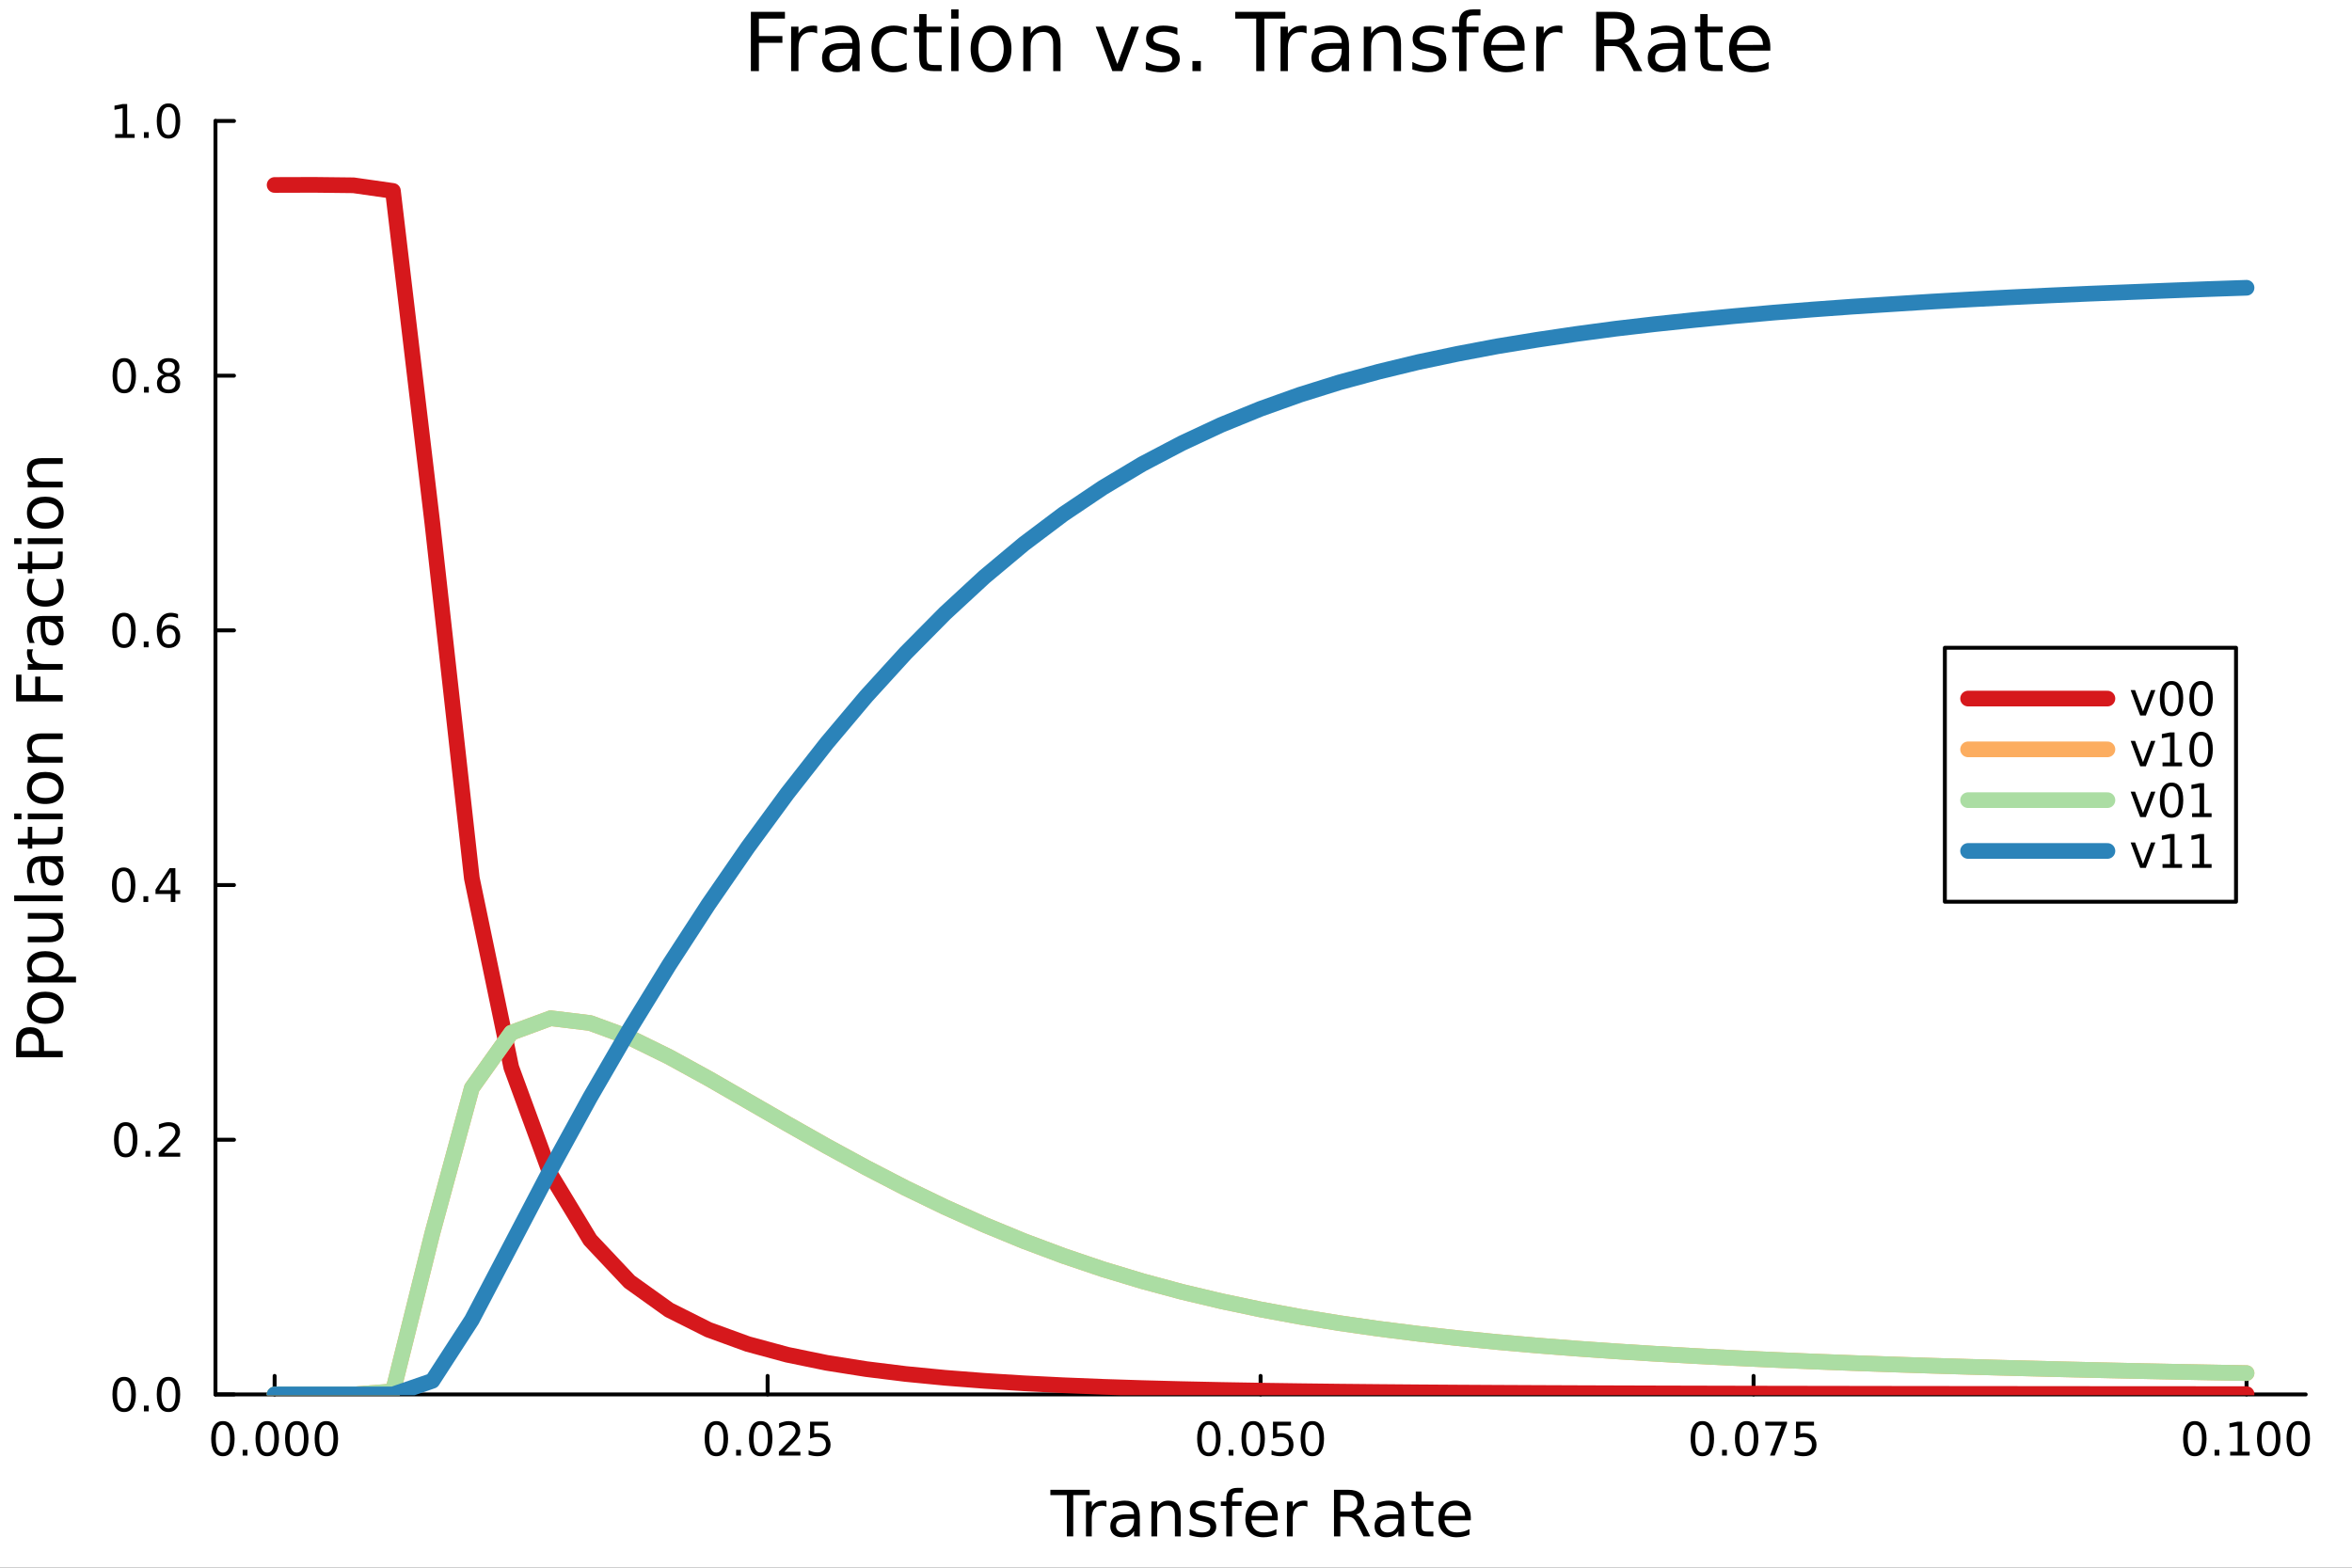 <?xml version="1.0" encoding="utf-8"?>
<svg xmlns="http://www.w3.org/2000/svg" xmlns:xlink="http://www.w3.org/1999/xlink" width="600" height="400" viewBox="0 0 2400 1600">
<rect x="0" y="0" width="2400" height="1600" fill="#333333" stroke="none"/>
<defs>
  <clipPath id="clip810">
    <rect x="0" y="0" width="2400" height="1600"/>
  </clipPath>
</defs>
<path clip-path="url(#clip810)" d="M0 1600 L2400 1600 L2400 0 L0 0  Z" fill="#ffffff" fill-rule="evenodd" fill-opacity="1"/>
<defs>
  <clipPath id="clip811">
    <rect x="480" y="0" width="1681" height="1600"/>
  </clipPath>
</defs>
<path clip-path="url(#clip810)" d="M219.866 1423.18 L2352.76 1423.18 L2352.76 123.472 L219.866 123.472  Z" fill="#ffffff" fill-rule="evenodd" fill-opacity="1"/>
<defs>
  <clipPath id="clip812">
    <rect x="219" y="123" width="2134" height="1301"/>
  </clipPath>
</defs>
<polyline clip-path="url(#clip810)" style="stroke:#000000; stroke-linecap:round; stroke-linejoin:round; stroke-width:4; stroke-opacity:1; fill:none" points="219.866,1423.18 2352.76,1423.18 "/>
<polyline clip-path="url(#clip810)" style="stroke:#000000; stroke-linecap:round; stroke-linejoin:round; stroke-width:4; stroke-opacity:1; fill:none" points="280.231,1423.18 280.231,1404.28 "/>
<polyline clip-path="url(#clip810)" style="stroke:#000000; stroke-linecap:round; stroke-linejoin:round; stroke-width:4; stroke-opacity:1; fill:none" points="783.271,1423.18 783.271,1404.28 "/>
<polyline clip-path="url(#clip810)" style="stroke:#000000; stroke-linecap:round; stroke-linejoin:round; stroke-width:4; stroke-opacity:1; fill:none" points="1286.31,1423.18 1286.31,1404.28 "/>
<polyline clip-path="url(#clip810)" style="stroke:#000000; stroke-linecap:round; stroke-linejoin:round; stroke-width:4; stroke-opacity:1; fill:none" points="1789.35,1423.18 1789.35,1404.28 "/>
<polyline clip-path="url(#clip810)" style="stroke:#000000; stroke-linecap:round; stroke-linejoin:round; stroke-width:4; stroke-opacity:1; fill:none" points="2292.39,1423.18 2292.39,1404.28 "/>
<path clip-path="url(#clip810)" d="M227.454 1454.1 Q223.842 1454.1 222.014 1457.66 Q220.208 1461.2 220.208 1468.33 Q220.208 1475.44 222.014 1479.01 Q223.842 1482.55 227.454 1482.55 Q231.088 1482.55 232.893 1479.01 Q234.722 1475.44 234.722 1468.33 Q234.722 1461.2 232.893 1457.66 Q231.088 1454.1 227.454 1454.1 M227.454 1450.39 Q233.264 1450.39 236.319 1455 Q239.398 1459.58 239.398 1468.33 Q239.398 1477.06 236.319 1481.67 Q233.264 1486.25 227.454 1486.25 Q221.643 1486.25 218.565 1481.67 Q215.509 1477.06 215.509 1468.33 Q215.509 1459.58 218.565 1455 Q221.643 1450.39 227.454 1450.39 Z" fill="#000000" fill-rule="nonzero" fill-opacity="1" /><path clip-path="url(#clip810)" d="M247.616 1479.7 L252.5 1479.7 L252.5 1485.58 L247.616 1485.58 L247.616 1479.7 Z" fill="#000000" fill-rule="nonzero" fill-opacity="1" /><path clip-path="url(#clip810)" d="M272.685 1454.1 Q269.074 1454.1 267.245 1457.66 Q265.439 1461.2 265.439 1468.33 Q265.439 1475.44 267.245 1479.01 Q269.074 1482.55 272.685 1482.55 Q276.319 1482.55 278.125 1479.01 Q279.953 1475.44 279.953 1468.33 Q279.953 1461.2 278.125 1457.66 Q276.319 1454.1 272.685 1454.1 M272.685 1450.39 Q278.495 1450.39 281.551 1455 Q284.629 1459.58 284.629 1468.33 Q284.629 1477.06 281.551 1481.67 Q278.495 1486.25 272.685 1486.25 Q266.875 1486.25 263.796 1481.67 Q260.74 1477.06 260.74 1468.33 Q260.74 1459.58 263.796 1455 Q266.875 1450.39 272.685 1450.39 Z" fill="#000000" fill-rule="nonzero" fill-opacity="1" /><path clip-path="url(#clip810)" d="M302.847 1454.1 Q299.236 1454.1 297.407 1457.66 Q295.601 1461.2 295.601 1468.33 Q295.601 1475.44 297.407 1479.01 Q299.236 1482.55 302.847 1482.55 Q306.481 1482.55 308.286 1479.01 Q310.115 1475.44 310.115 1468.33 Q310.115 1461.2 308.286 1457.66 Q306.481 1454.1 302.847 1454.1 M302.847 1450.39 Q308.657 1450.39 311.712 1455 Q314.791 1459.58 314.791 1468.33 Q314.791 1477.06 311.712 1481.67 Q308.657 1486.25 302.847 1486.25 Q297.037 1486.25 293.958 1481.67 Q290.902 1477.06 290.902 1468.33 Q290.902 1459.58 293.958 1455 Q297.037 1450.39 302.847 1450.39 Z" fill="#000000" fill-rule="nonzero" fill-opacity="1" /><path clip-path="url(#clip810)" d="M333.009 1454.1 Q329.397 1454.1 327.569 1457.66 Q325.763 1461.2 325.763 1468.33 Q325.763 1475.44 327.569 1479.01 Q329.397 1482.55 333.009 1482.55 Q336.643 1482.55 338.448 1479.01 Q340.277 1475.44 340.277 1468.33 Q340.277 1461.2 338.448 1457.66 Q336.643 1454.1 333.009 1454.1 M333.009 1450.39 Q338.819 1450.39 341.874 1455 Q344.953 1459.58 344.953 1468.33 Q344.953 1477.06 341.874 1481.67 Q338.819 1486.25 333.009 1486.25 Q327.198 1486.25 324.12 1481.67 Q321.064 1477.06 321.064 1468.33 Q321.064 1459.58 324.12 1455 Q327.198 1450.39 333.009 1450.39 Z" fill="#000000" fill-rule="nonzero" fill-opacity="1" /><path clip-path="url(#clip810)" d="M730.991 1454.1 Q727.38 1454.1 725.551 1457.66 Q723.746 1461.2 723.746 1468.33 Q723.746 1475.44 725.551 1479.01 Q727.38 1482.55 730.991 1482.55 Q734.626 1482.55 736.431 1479.01 Q738.26 1475.44 738.26 1468.33 Q738.26 1461.2 736.431 1457.66 Q734.626 1454.1 730.991 1454.1 M730.991 1450.39 Q736.801 1450.39 739.857 1455 Q742.936 1459.58 742.936 1468.33 Q742.936 1477.06 739.857 1481.67 Q736.801 1486.25 730.991 1486.25 Q725.181 1486.25 722.102 1481.67 Q719.047 1477.06 719.047 1468.33 Q719.047 1459.58 722.102 1455 Q725.181 1450.39 730.991 1450.39 Z" fill="#000000" fill-rule="nonzero" fill-opacity="1" /><path clip-path="url(#clip810)" d="M751.153 1479.7 L756.037 1479.7 L756.037 1485.58 L751.153 1485.58 L751.153 1479.7 Z" fill="#000000" fill-rule="nonzero" fill-opacity="1" /><path clip-path="url(#clip810)" d="M776.223 1454.1 Q772.611 1454.1 770.783 1457.66 Q768.977 1461.2 768.977 1468.33 Q768.977 1475.44 770.783 1479.01 Q772.611 1482.55 776.223 1482.55 Q779.857 1482.55 781.662 1479.01 Q783.491 1475.44 783.491 1468.33 Q783.491 1461.2 781.662 1457.66 Q779.857 1454.1 776.223 1454.1 M776.223 1450.39 Q782.033 1450.39 785.088 1455 Q788.167 1459.58 788.167 1468.33 Q788.167 1477.06 785.088 1481.67 Q782.033 1486.25 776.223 1486.25 Q770.412 1486.25 767.334 1481.67 Q764.278 1477.06 764.278 1468.33 Q764.278 1459.58 767.334 1455 Q770.412 1450.39 776.223 1450.39 Z" fill="#000000" fill-rule="nonzero" fill-opacity="1" /><path clip-path="url(#clip810)" d="M800.412 1481.64 L816.732 1481.64 L816.732 1485.58 L794.787 1485.58 L794.787 1481.64 Q797.449 1478.89 802.033 1474.26 Q806.639 1469.61 807.82 1468.27 Q810.065 1465.74 810.945 1464.01 Q811.847 1462.25 811.847 1460.56 Q811.847 1457.8 809.903 1456.07 Q807.982 1454.33 804.88 1454.33 Q802.681 1454.33 800.227 1455.09 Q797.796 1455.86 795.019 1457.41 L795.019 1452.69 Q797.843 1451.55 800.296 1450.97 Q802.75 1450.39 804.787 1450.39 Q810.158 1450.39 813.352 1453.08 Q816.546 1455.77 816.546 1460.26 Q816.546 1462.39 815.736 1464.31 Q814.949 1466.2 812.843 1468.8 Q812.264 1469.47 809.162 1472.69 Q806.06 1475.88 800.412 1481.64 Z" fill="#000000" fill-rule="nonzero" fill-opacity="1" /><path clip-path="url(#clip810)" d="M826.593 1451.02 L844.949 1451.02 L844.949 1454.96 L830.875 1454.96 L830.875 1463.43 Q831.894 1463.08 832.912 1462.92 Q833.931 1462.73 834.949 1462.73 Q840.736 1462.73 844.116 1465.9 Q847.495 1469.08 847.495 1474.49 Q847.495 1480.07 844.023 1483.17 Q840.551 1486.25 834.231 1486.25 Q832.056 1486.25 829.787 1485.88 Q827.542 1485.51 825.134 1484.77 L825.134 1480.07 Q827.218 1481.2 829.44 1481.76 Q831.662 1482.32 834.139 1482.32 Q838.143 1482.32 840.481 1480.21 Q842.819 1478.1 842.819 1474.49 Q842.819 1470.88 840.481 1468.77 Q838.143 1466.67 834.139 1466.67 Q832.264 1466.67 830.389 1467.08 Q828.537 1467.5 826.593 1468.38 L826.593 1451.02 Z" fill="#000000" fill-rule="nonzero" fill-opacity="1" /><path clip-path="url(#clip810)" d="M1233.53 1454.1 Q1229.92 1454.1 1228.09 1457.66 Q1226.29 1461.2 1226.29 1468.33 Q1226.29 1475.44 1228.09 1479.01 Q1229.92 1482.55 1233.53 1482.55 Q1237.17 1482.55 1238.97 1479.01 Q1240.8 1475.44 1240.8 1468.33 Q1240.8 1461.2 1238.97 1457.66 Q1237.17 1454.1 1233.53 1454.1 M1233.53 1450.39 Q1239.34 1450.39 1242.4 1455 Q1245.48 1459.58 1245.48 1468.33 Q1245.48 1477.06 1242.4 1481.67 Q1239.34 1486.25 1233.53 1486.25 Q1227.72 1486.25 1224.64 1481.67 Q1221.59 1477.06 1221.59 1468.33 Q1221.59 1459.58 1224.64 1455 Q1227.72 1450.39 1233.53 1450.39 Z" fill="#000000" fill-rule="nonzero" fill-opacity="1" /><path clip-path="url(#clip810)" d="M1253.7 1479.7 L1258.58 1479.7 L1258.58 1485.58 L1253.7 1485.58 L1253.7 1479.7 Z" fill="#000000" fill-rule="nonzero" fill-opacity="1" /><path clip-path="url(#clip810)" d="M1278.76 1454.1 Q1275.15 1454.1 1273.33 1457.66 Q1271.52 1461.2 1271.52 1468.33 Q1271.52 1475.44 1273.33 1479.01 Q1275.15 1482.55 1278.76 1482.55 Q1282.4 1482.55 1284.2 1479.01 Q1286.03 1475.44 1286.03 1468.33 Q1286.03 1461.2 1284.2 1457.66 Q1282.4 1454.1 1278.76 1454.1 M1278.76 1450.39 Q1284.57 1450.39 1287.63 1455 Q1290.71 1459.58 1290.71 1468.33 Q1290.71 1477.06 1287.63 1481.67 Q1284.57 1486.25 1278.76 1486.25 Q1272.95 1486.25 1269.88 1481.67 Q1266.82 1477.06 1266.82 1468.33 Q1266.82 1459.58 1269.88 1455 Q1272.95 1450.39 1278.76 1450.39 Z" fill="#000000" fill-rule="nonzero" fill-opacity="1" /><path clip-path="url(#clip810)" d="M1298.97 1451.02 L1317.33 1451.02 L1317.33 1454.96 L1303.26 1454.96 L1303.26 1463.43 Q1304.27 1463.08 1305.29 1462.92 Q1306.31 1462.73 1307.33 1462.73 Q1313.12 1462.73 1316.5 1465.9 Q1319.88 1469.08 1319.88 1474.49 Q1319.88 1480.07 1316.4 1483.17 Q1312.93 1486.25 1306.61 1486.25 Q1304.44 1486.25 1302.17 1485.88 Q1299.92 1485.51 1297.51 1484.77 L1297.51 1480.07 Q1299.6 1481.2 1301.82 1481.76 Q1304.04 1482.32 1306.52 1482.32 Q1310.52 1482.32 1312.86 1480.21 Q1315.2 1478.1 1315.2 1474.49 Q1315.2 1470.88 1312.86 1468.77 Q1310.52 1466.67 1306.52 1466.67 Q1304.64 1466.67 1302.77 1467.08 Q1300.92 1467.5 1298.97 1468.38 L1298.97 1451.02 Z" fill="#000000" fill-rule="nonzero" fill-opacity="1" /><path clip-path="url(#clip810)" d="M1339.09 1454.1 Q1335.48 1454.1 1333.65 1457.66 Q1331.84 1461.2 1331.84 1468.33 Q1331.84 1475.44 1333.65 1479.01 Q1335.48 1482.55 1339.09 1482.55 Q1342.72 1482.55 1344.53 1479.01 Q1346.36 1475.44 1346.36 1468.33 Q1346.36 1461.2 1344.53 1457.66 Q1342.72 1454.1 1339.09 1454.1 M1339.09 1450.39 Q1344.9 1450.39 1347.95 1455 Q1351.03 1459.58 1351.03 1468.33 Q1351.03 1477.06 1347.95 1481.67 Q1344.9 1486.25 1339.09 1486.25 Q1333.28 1486.25 1330.2 1481.67 Q1327.14 1477.06 1327.14 1468.33 Q1327.14 1459.58 1330.2 1455 Q1333.28 1450.39 1339.09 1450.39 Z" fill="#000000" fill-rule="nonzero" fill-opacity="1" /><path clip-path="url(#clip810)" d="M1737.07 1454.1 Q1733.46 1454.1 1731.63 1457.66 Q1729.83 1461.2 1729.83 1468.33 Q1729.83 1475.44 1731.63 1479.01 Q1733.46 1482.55 1737.07 1482.55 Q1740.71 1482.55 1742.51 1479.01 Q1744.34 1475.44 1744.34 1468.33 Q1744.34 1461.2 1742.51 1457.66 Q1740.71 1454.1 1737.07 1454.1 M1737.07 1450.39 Q1742.88 1450.39 1745.94 1455 Q1749.02 1459.58 1749.02 1468.33 Q1749.02 1477.06 1745.94 1481.67 Q1742.88 1486.25 1737.07 1486.25 Q1731.26 1486.25 1728.18 1481.67 Q1725.13 1477.06 1725.13 1468.33 Q1725.13 1459.58 1728.18 1455 Q1731.26 1450.39 1737.07 1450.39 Z" fill="#000000" fill-rule="nonzero" fill-opacity="1" /><path clip-path="url(#clip810)" d="M1757.23 1479.7 L1762.12 1479.7 L1762.12 1485.58 L1757.23 1485.58 L1757.23 1479.7 Z" fill="#000000" fill-rule="nonzero" fill-opacity="1" /><path clip-path="url(#clip810)" d="M1782.3 1454.1 Q1778.69 1454.1 1776.86 1457.66 Q1775.06 1461.2 1775.06 1468.33 Q1775.06 1475.44 1776.86 1479.01 Q1778.69 1482.55 1782.3 1482.55 Q1785.94 1482.55 1787.74 1479.01 Q1789.57 1475.44 1789.57 1468.33 Q1789.57 1461.2 1787.74 1457.66 Q1785.94 1454.1 1782.3 1454.1 M1782.3 1450.39 Q1788.11 1450.39 1791.17 1455 Q1794.25 1459.58 1794.25 1468.33 Q1794.25 1477.06 1791.17 1481.67 Q1788.11 1486.25 1782.3 1486.25 Q1776.49 1486.25 1773.41 1481.67 Q1770.36 1477.06 1770.36 1468.33 Q1770.36 1459.58 1773.41 1455 Q1776.49 1450.39 1782.3 1450.39 Z" fill="#000000" fill-rule="nonzero" fill-opacity="1" /><path clip-path="url(#clip810)" d="M1801.28 1451.02 L1823.51 1451.02 L1823.51 1453.01 L1810.96 1485.58 L1806.08 1485.58 L1817.88 1454.96 L1801.28 1454.96 L1801.28 1451.02 Z" fill="#000000" fill-rule="nonzero" fill-opacity="1" /><path clip-path="url(#clip810)" d="M1832.67 1451.02 L1851.03 1451.02 L1851.03 1454.96 L1836.96 1454.96 L1836.96 1463.43 Q1837.97 1463.08 1838.99 1462.92 Q1840.01 1462.73 1841.03 1462.73 Q1846.82 1462.73 1850.2 1465.9 Q1853.58 1469.08 1853.58 1474.49 Q1853.58 1480.07 1850.1 1483.17 Q1846.63 1486.25 1840.31 1486.25 Q1838.14 1486.25 1835.87 1485.88 Q1833.62 1485.51 1831.21 1484.77 L1831.21 1480.07 Q1833.3 1481.2 1835.52 1481.76 Q1837.74 1482.32 1840.22 1482.32 Q1844.22 1482.32 1846.56 1480.21 Q1848.9 1478.1 1848.9 1474.49 Q1848.9 1470.88 1846.56 1468.77 Q1844.22 1466.67 1840.22 1466.67 Q1838.34 1466.67 1836.47 1467.08 Q1834.62 1467.5 1832.67 1468.38 L1832.67 1451.02 Z" fill="#000000" fill-rule="nonzero" fill-opacity="1" /><path clip-path="url(#clip810)" d="M2239.61 1454.1 Q2236 1454.1 2234.17 1457.66 Q2232.37 1461.2 2232.37 1468.33 Q2232.37 1475.44 2234.17 1479.01 Q2236 1482.55 2239.61 1482.55 Q2243.25 1482.55 2245.05 1479.01 Q2246.88 1475.44 2246.88 1468.33 Q2246.88 1461.2 2245.05 1457.66 Q2243.25 1454.1 2239.61 1454.1 M2239.61 1450.39 Q2245.42 1450.39 2248.48 1455 Q2251.56 1459.58 2251.56 1468.33 Q2251.56 1477.06 2248.48 1481.67 Q2245.42 1486.25 2239.61 1486.25 Q2233.8 1486.25 2230.72 1481.67 Q2227.67 1477.06 2227.67 1468.33 Q2227.67 1459.58 2230.72 1455 Q2233.8 1450.39 2239.61 1450.39 Z" fill="#000000" fill-rule="nonzero" fill-opacity="1" /><path clip-path="url(#clip810)" d="M2259.78 1479.7 L2264.66 1479.7 L2264.66 1485.58 L2259.78 1485.58 L2259.78 1479.7 Z" fill="#000000" fill-rule="nonzero" fill-opacity="1" /><path clip-path="url(#clip810)" d="M2275.66 1481.64 L2283.29 1481.64 L2283.29 1455.28 L2274.98 1456.95 L2274.98 1452.69 L2283.25 1451.02 L2287.92 1451.02 L2287.92 1481.64 L2295.56 1481.64 L2295.56 1485.58 L2275.66 1485.58 L2275.66 1481.64 Z" fill="#000000" fill-rule="nonzero" fill-opacity="1" /><path clip-path="url(#clip810)" d="M2315.01 1454.1 Q2311.4 1454.1 2309.57 1457.66 Q2307.76 1461.2 2307.76 1468.33 Q2307.76 1475.44 2309.57 1479.01 Q2311.4 1482.55 2315.01 1482.55 Q2318.64 1482.55 2320.45 1479.01 Q2322.28 1475.44 2322.28 1468.33 Q2322.28 1461.2 2320.45 1457.66 Q2318.64 1454.1 2315.01 1454.1 M2315.01 1450.39 Q2320.82 1450.39 2323.87 1455 Q2326.95 1459.58 2326.95 1468.33 Q2326.95 1477.06 2323.87 1481.67 Q2320.82 1486.25 2315.01 1486.25 Q2309.2 1486.25 2306.12 1481.67 Q2303.06 1477.06 2303.06 1468.33 Q2303.06 1459.58 2306.12 1455 Q2309.2 1450.39 2315.01 1450.39 Z" fill="#000000" fill-rule="nonzero" fill-opacity="1" /><path clip-path="url(#clip810)" d="M2345.17 1454.1 Q2341.56 1454.1 2339.73 1457.66 Q2337.92 1461.2 2337.92 1468.33 Q2337.92 1475.44 2339.73 1479.01 Q2341.56 1482.55 2345.17 1482.55 Q2348.8 1482.55 2350.61 1479.01 Q2352.44 1475.44 2352.44 1468.33 Q2352.44 1461.2 2350.61 1457.66 Q2348.8 1454.1 2345.17 1454.1 M2345.17 1450.39 Q2350.98 1450.39 2354.03 1455 Q2357.11 1459.58 2357.11 1468.33 Q2357.11 1477.06 2354.03 1481.67 Q2350.98 1486.25 2345.17 1486.25 Q2339.36 1486.25 2336.28 1481.67 Q2333.22 1477.06 2333.22 1468.33 Q2333.22 1459.58 2336.28 1455 Q2339.36 1450.39 2345.17 1450.39 Z" fill="#000000" fill-rule="nonzero" fill-opacity="1" /><path clip-path="url(#clip810)" d="M1071.8 1520.52 L1112 1520.52 L1112 1525.93 L1095.13 1525.93 L1095.13 1568.04 L1088.67 1568.04 L1088.67 1525.93 L1071.8 1525.93 L1071.8 1520.52 Z" fill="#000000" fill-rule="nonzero" fill-opacity="1" /><path clip-path="url(#clip810)" d="M1129.03 1537.87 Q1128.04 1537.3 1126.87 1537.04 Q1125.72 1536.76 1124.32 1536.76 Q1119.35 1536.76 1116.68 1540 Q1114.04 1543.22 1114.04 1549.27 L1114.04 1568.04 L1108.15 1568.04 L1108.15 1532.4 L1114.04 1532.4 L1114.04 1537.93 Q1115.89 1534.69 1118.85 1533.13 Q1121.81 1531.54 1126.04 1531.54 Q1126.64 1531.54 1127.38 1531.63 Q1128.11 1531.7 1129 1531.85 L1129.03 1537.87 Z" fill="#000000" fill-rule="nonzero" fill-opacity="1" /><path clip-path="url(#clip810)" d="M1151.37 1550.12 Q1144.28 1550.12 1141.54 1551.75 Q1138.8 1553.37 1138.8 1557.29 Q1138.8 1560.4 1140.84 1562.25 Q1142.91 1564.07 1146.44 1564.07 Q1151.31 1564.07 1154.24 1560.63 Q1157.2 1557.16 1157.2 1551.43 L1157.2 1550.12 L1151.37 1550.12 M1163.06 1547.71 L1163.06 1568.04 L1157.2 1568.04 L1157.2 1562.63 Q1155.19 1565.88 1152.2 1567.44 Q1149.21 1568.97 1144.88 1568.97 Q1139.41 1568.97 1136.16 1565.91 Q1132.95 1562.82 1132.95 1557.67 Q1132.95 1551.65 1136.96 1548.6 Q1141 1545.54 1148.99 1545.54 L1157.2 1545.54 L1157.2 1544.97 Q1157.2 1540.93 1154.53 1538.73 Q1151.88 1536.5 1147.08 1536.5 Q1144.02 1536.5 1141.13 1537.23 Q1138.23 1537.97 1135.56 1539.43 L1135.56 1534.02 Q1138.77 1532.78 1141.79 1532.17 Q1144.82 1531.54 1147.68 1531.54 Q1155.42 1531.54 1159.24 1535.55 Q1163.06 1539.56 1163.06 1547.71 Z" fill="#000000" fill-rule="nonzero" fill-opacity="1" /><path clip-path="url(#clip810)" d="M1204.75 1546.53 L1204.75 1568.04 L1198.89 1568.04 L1198.89 1546.72 Q1198.89 1541.66 1196.92 1539.14 Q1194.95 1536.63 1191 1536.63 Q1186.26 1536.63 1183.52 1539.65 Q1180.78 1542.68 1180.78 1547.9 L1180.78 1568.04 L1174.9 1568.04 L1174.9 1532.4 L1180.78 1532.4 L1180.78 1537.93 Q1182.88 1534.72 1185.72 1533.13 Q1188.58 1531.54 1192.31 1531.54 Q1198.45 1531.54 1201.6 1535.36 Q1204.75 1539.14 1204.75 1546.53 Z" fill="#000000" fill-rule="nonzero" fill-opacity="1" /><path clip-path="url(#clip810)" d="M1239.16 1533.45 L1239.16 1538.98 Q1236.67 1537.71 1234 1537.07 Q1231.33 1536.44 1228.46 1536.44 Q1224.1 1536.44 1221.91 1537.77 Q1219.74 1539.11 1219.74 1541.79 Q1219.74 1543.82 1221.3 1545 Q1222.86 1546.15 1227.57 1547.2 L1229.58 1547.64 Q1235.82 1548.98 1238.43 1551.43 Q1241.07 1553.85 1241.07 1558.21 Q1241.07 1563.17 1237.12 1566.07 Q1233.21 1568.97 1226.33 1568.97 Q1223.47 1568.97 1220.35 1568.39 Q1217.26 1567.85 1213.82 1566.74 L1213.82 1560.69 Q1217.07 1562.38 1220.22 1563.24 Q1223.37 1564.07 1226.46 1564.07 Q1230.6 1564.07 1232.82 1562.66 Q1235.05 1561.23 1235.05 1558.65 Q1235.05 1556.27 1233.43 1554.99 Q1231.84 1553.72 1226.39 1552.54 L1224.36 1552.07 Q1218.91 1550.92 1216.5 1548.56 Q1214.08 1546.18 1214.08 1542.04 Q1214.08 1537.01 1217.64 1534.27 Q1221.21 1531.54 1227.76 1531.54 Q1231.01 1531.54 1233.87 1532.01 Q1236.74 1532.49 1239.16 1533.45 Z" fill="#000000" fill-rule="nonzero" fill-opacity="1" /><path clip-path="url(#clip810)" d="M1268.44 1518.52 L1268.44 1523.39 L1262.84 1523.39 Q1259.69 1523.39 1258.45 1524.66 Q1257.24 1525.93 1257.24 1529.24 L1257.24 1532.4 L1266.88 1532.4 L1266.88 1536.95 L1257.24 1536.95 L1257.24 1568.04 L1251.35 1568.04 L1251.35 1536.95 L1245.75 1536.95 L1245.75 1532.4 L1251.35 1532.4 L1251.35 1529.91 Q1251.35 1523.96 1254.12 1521.26 Q1256.89 1518.52 1262.9 1518.52 L1268.44 1518.52 Z" fill="#000000" fill-rule="nonzero" fill-opacity="1" /><path clip-path="url(#clip810)" d="M1303.83 1548.76 L1303.83 1551.62 L1276.91 1551.62 Q1277.29 1557.67 1280.53 1560.85 Q1283.81 1564 1289.64 1564 Q1293.01 1564 1296.16 1563.17 Q1299.34 1562.35 1302.46 1560.69 L1302.46 1566.23 Q1299.31 1567.57 1296 1568.27 Q1292.69 1568.97 1289.29 1568.97 Q1280.76 1568.97 1275.76 1564 Q1270.79 1559.04 1270.79 1550.57 Q1270.79 1541.82 1275.51 1536.69 Q1280.25 1531.54 1288.27 1531.54 Q1295.46 1531.54 1299.63 1536.18 Q1303.83 1540.8 1303.83 1548.76 M1297.98 1547.04 Q1297.91 1542.23 1295.27 1539.37 Q1292.66 1536.5 1288.33 1536.5 Q1283.43 1536.5 1280.47 1539.27 Q1277.54 1542.04 1277.1 1547.07 L1297.98 1547.04 Z" fill="#000000" fill-rule="nonzero" fill-opacity="1" /><path clip-path="url(#clip810)" d="M1334.1 1537.87 Q1333.11 1537.3 1331.94 1537.04 Q1330.79 1536.76 1329.39 1536.76 Q1324.43 1536.76 1321.75 1540 Q1319.11 1543.22 1319.11 1549.27 L1319.11 1568.04 L1313.22 1568.04 L1313.22 1532.4 L1319.11 1532.4 L1319.11 1537.93 Q1320.96 1534.69 1323.92 1533.13 Q1326.88 1531.54 1331.11 1531.54 Q1331.71 1531.54 1332.45 1531.63 Q1333.18 1531.7 1334.07 1531.85 L1334.1 1537.87 Z" fill="#000000" fill-rule="nonzero" fill-opacity="1" /><path clip-path="url(#clip810)" d="M1383.75 1545.76 Q1385.82 1546.46 1387.76 1548.76 Q1389.74 1551.05 1391.71 1555.06 L1398.24 1568.04 L1391.33 1568.04 L1385.25 1555.85 Q1382.89 1551.08 1380.67 1549.52 Q1378.47 1547.96 1374.65 1547.96 L1367.65 1547.96 L1367.65 1568.04 L1361.22 1568.04 L1361.22 1520.52 L1375.73 1520.52 Q1383.88 1520.52 1387.89 1523.93 Q1391.9 1527.34 1391.9 1534.21 Q1391.9 1538.7 1389.8 1541.66 Q1387.73 1544.62 1383.75 1545.76 M1367.65 1525.81 L1367.65 1542.68 L1375.73 1542.68 Q1380.38 1542.68 1382.74 1540.54 Q1385.12 1538.38 1385.12 1534.21 Q1385.12 1530.04 1382.74 1527.94 Q1380.38 1525.81 1375.73 1525.81 L1367.65 1525.81 Z" fill="#000000" fill-rule="nonzero" fill-opacity="1" /><path clip-path="url(#clip810)" d="M1421.03 1550.12 Q1413.93 1550.12 1411.19 1551.75 Q1408.45 1553.37 1408.45 1557.29 Q1408.45 1560.4 1410.49 1562.25 Q1412.56 1564.07 1416.09 1564.07 Q1420.96 1564.07 1423.89 1560.63 Q1426.85 1557.16 1426.85 1551.43 L1426.85 1550.12 L1421.03 1550.12 M1432.71 1547.71 L1432.71 1568.04 L1426.85 1568.04 L1426.85 1562.63 Q1424.84 1565.88 1421.85 1567.44 Q1418.86 1568.97 1414.53 1568.97 Q1409.06 1568.97 1405.81 1565.91 Q1402.6 1562.82 1402.6 1557.67 Q1402.6 1551.65 1406.61 1548.6 Q1410.65 1545.54 1418.64 1545.54 L1426.85 1545.54 L1426.85 1544.97 Q1426.85 1540.93 1424.18 1538.73 Q1421.53 1536.5 1416.73 1536.5 Q1413.67 1536.5 1410.78 1537.23 Q1407.88 1537.97 1405.21 1539.43 L1405.21 1534.02 Q1408.42 1532.78 1411.44 1532.17 Q1414.47 1531.54 1417.33 1531.54 Q1425.07 1531.54 1428.89 1535.55 Q1432.71 1539.56 1432.71 1547.71 Z" fill="#000000" fill-rule="nonzero" fill-opacity="1" /><path clip-path="url(#clip810)" d="M1450.56 1522.27 L1450.56 1532.4 L1462.63 1532.4 L1462.63 1536.95 L1450.56 1536.95 L1450.56 1556.3 Q1450.56 1560.66 1451.74 1561.9 Q1452.95 1563.14 1456.61 1563.14 L1462.63 1563.14 L1462.63 1568.04 L1456.61 1568.04 Q1449.83 1568.04 1447.25 1565.53 Q1444.67 1562.98 1444.67 1556.3 L1444.67 1536.95 L1440.38 1536.95 L1440.38 1532.4 L1444.67 1532.4 L1444.67 1522.27 L1450.56 1522.27 Z" fill="#000000" fill-rule="nonzero" fill-opacity="1" /><path clip-path="url(#clip810)" d="M1500.82 1548.76 L1500.82 1551.62 L1473.89 1551.62 Q1474.27 1557.67 1477.52 1560.85 Q1480.8 1564 1486.62 1564 Q1490 1564 1493.15 1563.17 Q1496.33 1562.35 1499.45 1560.69 L1499.45 1566.23 Q1496.3 1567.57 1492.99 1568.27 Q1489.68 1568.97 1486.27 1568.97 Q1477.74 1568.97 1472.75 1564 Q1467.78 1559.04 1467.78 1550.57 Q1467.78 1541.82 1472.49 1536.69 Q1477.23 1531.54 1485.26 1531.54 Q1492.45 1531.54 1496.62 1536.18 Q1500.82 1540.8 1500.82 1548.76 M1494.96 1547.04 Q1494.9 1542.23 1492.26 1539.37 Q1489.65 1536.5 1485.32 1536.5 Q1480.42 1536.5 1477.46 1539.27 Q1474.53 1542.04 1474.08 1547.07 L1494.96 1547.04 Z" fill="#000000" fill-rule="nonzero" fill-opacity="1" /><polyline clip-path="url(#clip810)" style="stroke:#000000; stroke-linecap:round; stroke-linejoin:round; stroke-width:4; stroke-opacity:1; fill:none" points="219.866,1423.18 219.866,123.472 "/>
<polyline clip-path="url(#clip810)" style="stroke:#000000; stroke-linecap:round; stroke-linejoin:round; stroke-width:4; stroke-opacity:1; fill:none" points="219.866,1423.18 238.764,1423.18 "/>
<polyline clip-path="url(#clip810)" style="stroke:#000000; stroke-linecap:round; stroke-linejoin:round; stroke-width:4; stroke-opacity:1; fill:none" points="219.866,1163.24 238.764,1163.24 "/>
<polyline clip-path="url(#clip810)" style="stroke:#000000; stroke-linecap:round; stroke-linejoin:round; stroke-width:4; stroke-opacity:1; fill:none" points="219.866,903.297 238.764,903.297 "/>
<polyline clip-path="url(#clip810)" style="stroke:#000000; stroke-linecap:round; stroke-linejoin:round; stroke-width:4; stroke-opacity:1; fill:none" points="219.866,643.355 238.764,643.355 "/>
<polyline clip-path="url(#clip810)" style="stroke:#000000; stroke-linecap:round; stroke-linejoin:round; stroke-width:4; stroke-opacity:1; fill:none" points="219.866,383.414 238.764,383.414 "/>
<polyline clip-path="url(#clip810)" style="stroke:#000000; stroke-linecap:round; stroke-linejoin:round; stroke-width:4; stroke-opacity:1; fill:none" points="219.866,123.472 238.764,123.472 "/>
<path clip-path="url(#clip810)" d="M126.691 1408.98 Q123.08 1408.98 121.251 1412.54 Q119.445 1416.08 119.445 1423.21 Q119.445 1430.32 121.251 1433.89 Q123.08 1437.43 126.691 1437.43 Q130.325 1437.43 132.13 1433.89 Q133.959 1430.32 133.959 1423.21 Q133.959 1416.08 132.13 1412.54 Q130.325 1408.98 126.691 1408.98 M126.691 1405.27 Q132.501 1405.27 135.556 1409.88 Q138.635 1414.46 138.635 1423.21 Q138.635 1431.94 135.556 1436.55 Q132.501 1441.13 126.691 1441.13 Q120.88 1441.13 117.802 1436.55 Q114.746 1431.94 114.746 1423.21 Q114.746 1414.46 117.802 1409.88 Q120.88 1405.27 126.691 1405.27 Z" fill="#000000" fill-rule="nonzero" fill-opacity="1" /><path clip-path="url(#clip810)" d="M146.853 1434.58 L151.737 1434.58 L151.737 1440.46 L146.853 1440.46 L146.853 1434.58 Z" fill="#000000" fill-rule="nonzero" fill-opacity="1" /><path clip-path="url(#clip810)" d="M171.922 1408.98 Q168.311 1408.98 166.482 1412.54 Q164.677 1416.08 164.677 1423.21 Q164.677 1430.32 166.482 1433.89 Q168.311 1437.43 171.922 1437.43 Q175.556 1437.43 177.362 1433.89 Q179.19 1430.32 179.19 1423.21 Q179.19 1416.08 177.362 1412.54 Q175.556 1408.98 171.922 1408.98 M171.922 1405.27 Q177.732 1405.27 180.788 1409.88 Q183.866 1414.46 183.866 1423.21 Q183.866 1431.94 180.788 1436.55 Q177.732 1441.13 171.922 1441.13 Q166.112 1441.13 163.033 1436.55 Q159.978 1431.94 159.978 1423.21 Q159.978 1414.46 163.033 1409.88 Q166.112 1405.27 171.922 1405.27 Z" fill="#000000" fill-rule="nonzero" fill-opacity="1" /><path clip-path="url(#clip810)" d="M128.288 1149.04 Q124.677 1149.04 122.848 1152.6 Q121.043 1156.14 121.043 1163.27 Q121.043 1170.38 122.848 1173.94 Q124.677 1177.49 128.288 1177.49 Q131.922 1177.49 133.728 1173.94 Q135.556 1170.38 135.556 1163.27 Q135.556 1156.14 133.728 1152.6 Q131.922 1149.04 128.288 1149.04 M128.288 1145.33 Q134.098 1145.33 137.154 1149.94 Q140.232 1154.52 140.232 1163.27 Q140.232 1172 137.154 1176.61 Q134.098 1181.19 128.288 1181.19 Q122.478 1181.19 119.399 1176.61 Q116.343 1172 116.343 1163.27 Q116.343 1154.52 119.399 1149.94 Q122.478 1145.33 128.288 1145.33 Z" fill="#000000" fill-rule="nonzero" fill-opacity="1" /><path clip-path="url(#clip810)" d="M148.45 1174.64 L153.334 1174.64 L153.334 1180.52 L148.45 1180.52 L148.45 1174.64 Z" fill="#000000" fill-rule="nonzero" fill-opacity="1" /><path clip-path="url(#clip810)" d="M167.547 1176.58 L183.866 1176.58 L183.866 1180.52 L161.922 1180.52 L161.922 1176.58 Q164.584 1173.83 169.167 1169.2 Q173.774 1164.55 174.954 1163.2 Q177.2 1160.68 178.079 1158.94 Q178.982 1157.19 178.982 1155.5 Q178.982 1152.74 177.038 1151 Q175.116 1149.27 172.014 1149.27 Q169.815 1149.27 167.362 1150.03 Q164.931 1150.8 162.153 1152.35 L162.153 1147.62 Q164.977 1146.49 167.431 1145.91 Q169.885 1145.33 171.922 1145.33 Q177.292 1145.33 180.487 1148.02 Q183.681 1150.7 183.681 1155.19 Q183.681 1157.32 182.871 1159.25 Q182.084 1161.14 179.977 1163.74 Q179.399 1164.41 176.297 1167.62 Q173.195 1170.82 167.547 1176.58 Z" fill="#000000" fill-rule="nonzero" fill-opacity="1" /><path clip-path="url(#clip810)" d="M126.205 889.095 Q122.593 889.095 120.765 892.66 Q118.959 896.202 118.959 903.331 Q118.959 910.438 120.765 914.003 Q122.593 917.544 126.205 917.544 Q129.839 917.544 131.644 914.003 Q133.473 910.438 133.473 903.331 Q133.473 896.202 131.644 892.66 Q129.839 889.095 126.205 889.095 M126.205 885.392 Q132.015 885.392 135.07 889.998 Q138.149 894.582 138.149 903.331 Q138.149 912.058 135.07 916.665 Q132.015 921.248 126.205 921.248 Q120.394 921.248 117.316 916.665 Q114.26 912.058 114.26 903.331 Q114.26 894.582 117.316 889.998 Q120.394 885.392 126.205 885.392 Z" fill="#000000" fill-rule="nonzero" fill-opacity="1" /><path clip-path="url(#clip810)" d="M146.366 914.697 L151.251 914.697 L151.251 920.577 L146.366 920.577 L146.366 914.697 Z" fill="#000000" fill-rule="nonzero" fill-opacity="1" /><path clip-path="url(#clip810)" d="M174.283 890.091 L162.477 908.54 L174.283 908.54 L174.283 890.091 M173.056 886.017 L178.936 886.017 L178.936 908.54 L183.866 908.54 L183.866 912.429 L178.936 912.429 L178.936 920.577 L174.283 920.577 L174.283 912.429 L158.681 912.429 L158.681 907.915 L173.056 886.017 Z" fill="#000000" fill-rule="nonzero" fill-opacity="1" /><path clip-path="url(#clip810)" d="M126.529 629.154 Q122.918 629.154 121.089 632.719 Q119.283 636.26 119.283 643.39 Q119.283 650.496 121.089 654.061 Q122.918 657.603 126.529 657.603 Q130.163 657.603 131.968 654.061 Q133.797 650.496 133.797 643.39 Q133.797 636.26 131.968 632.719 Q130.163 629.154 126.529 629.154 M126.529 625.45 Q132.339 625.45 135.394 630.057 Q138.473 634.64 138.473 643.39 Q138.473 652.117 135.394 656.723 Q132.339 661.307 126.529 661.307 Q120.718 661.307 117.64 656.723 Q114.584 652.117 114.584 643.39 Q114.584 634.64 117.64 630.057 Q120.718 625.45 126.529 625.45 Z" fill="#000000" fill-rule="nonzero" fill-opacity="1" /><path clip-path="url(#clip810)" d="M146.691 654.756 L151.575 654.756 L151.575 660.635 L146.691 660.635 L146.691 654.756 Z" fill="#000000" fill-rule="nonzero" fill-opacity="1" /><path clip-path="url(#clip810)" d="M172.339 641.492 Q169.19 641.492 167.339 643.645 Q165.51 645.797 165.51 649.547 Q165.51 653.274 167.339 655.45 Q169.19 657.603 172.339 657.603 Q175.487 657.603 177.315 655.45 Q179.167 653.274 179.167 649.547 Q179.167 645.797 177.315 643.645 Q175.487 641.492 172.339 641.492 M181.621 626.839 L181.621 631.098 Q179.862 630.265 178.056 629.825 Q176.274 629.385 174.514 629.385 Q169.885 629.385 167.431 632.51 Q165.001 635.635 164.653 641.955 Q166.019 639.941 168.079 638.876 Q170.139 637.788 172.616 637.788 Q177.825 637.788 180.834 640.959 Q183.866 644.108 183.866 649.547 Q183.866 654.871 180.718 658.089 Q177.57 661.307 172.339 661.307 Q166.343 661.307 163.172 656.723 Q160.001 652.117 160.001 643.39 Q160.001 635.196 163.89 630.334 Q167.778 625.45 174.329 625.45 Q176.089 625.45 177.871 625.797 Q179.676 626.145 181.621 626.839 Z" fill="#000000" fill-rule="nonzero" fill-opacity="1" /><path clip-path="url(#clip810)" d="M126.783 369.212 Q123.172 369.212 121.343 372.777 Q119.538 376.319 119.538 383.448 Q119.538 390.555 121.343 394.12 Q123.172 397.661 126.783 397.661 Q130.417 397.661 132.223 394.12 Q134.052 390.555 134.052 383.448 Q134.052 376.319 132.223 372.777 Q130.417 369.212 126.783 369.212 M126.783 365.509 Q132.593 365.509 135.649 370.115 Q138.728 374.698 138.728 383.448 Q138.728 392.175 135.649 396.782 Q132.593 401.365 126.783 401.365 Q120.973 401.365 117.894 396.782 Q114.839 392.175 114.839 383.448 Q114.839 374.698 117.894 370.115 Q120.973 365.509 126.783 365.509 Z" fill="#000000" fill-rule="nonzero" fill-opacity="1" /><path clip-path="url(#clip810)" d="M146.945 394.814 L151.829 394.814 L151.829 400.694 L146.945 400.694 L146.945 394.814 Z" fill="#000000" fill-rule="nonzero" fill-opacity="1" /><path clip-path="url(#clip810)" d="M172.014 384.282 Q168.681 384.282 166.76 386.064 Q164.862 387.847 164.862 390.971 Q164.862 394.096 166.76 395.879 Q168.681 397.661 172.014 397.661 Q175.348 397.661 177.269 395.879 Q179.19 394.073 179.19 390.971 Q179.19 387.847 177.269 386.064 Q175.371 384.282 172.014 384.282 M167.339 382.291 Q164.329 381.55 162.64 379.49 Q160.973 377.43 160.973 374.467 Q160.973 370.323 163.913 367.916 Q166.876 365.509 172.014 365.509 Q177.176 365.509 180.116 367.916 Q183.056 370.323 183.056 374.467 Q183.056 377.43 181.366 379.49 Q179.7 381.55 176.714 382.291 Q180.093 383.078 181.968 385.37 Q183.866 387.661 183.866 390.971 Q183.866 395.995 180.788 398.68 Q177.732 401.365 172.014 401.365 Q166.297 401.365 163.218 398.68 Q160.163 395.995 160.163 390.971 Q160.163 387.661 162.061 385.37 Q163.959 383.078 167.339 382.291 M165.626 374.907 Q165.626 377.592 167.292 379.097 Q168.982 380.601 172.014 380.601 Q175.024 380.601 176.714 379.097 Q178.426 377.592 178.426 374.907 Q178.426 372.222 176.714 370.717 Q175.024 369.212 172.014 369.212 Q168.982 369.212 167.292 370.717 Q165.626 372.222 165.626 374.907 Z" fill="#000000" fill-rule="nonzero" fill-opacity="1" /><path clip-path="url(#clip810)" d="M117.501 136.817 L125.14 136.817 L125.14 110.451 L116.83 112.118 L116.83 107.859 L125.093 106.192 L129.769 106.192 L129.769 136.817 L137.408 136.817 L137.408 140.752 L117.501 140.752 L117.501 136.817 Z" fill="#000000" fill-rule="nonzero" fill-opacity="1" /><path clip-path="url(#clip810)" d="M146.853 134.873 L151.737 134.873 L151.737 140.752 L146.853 140.752 L146.853 134.873 Z" fill="#000000" fill-rule="nonzero" fill-opacity="1" /><path clip-path="url(#clip810)" d="M171.922 109.271 Q168.311 109.271 166.482 112.836 Q164.677 116.377 164.677 123.507 Q164.677 130.613 166.482 134.178 Q168.311 137.72 171.922 137.72 Q175.556 137.72 177.362 134.178 Q179.19 130.613 179.19 123.507 Q179.19 116.377 177.362 112.836 Q175.556 109.271 171.922 109.271 M171.922 105.567 Q177.732 105.567 180.788 110.174 Q183.866 114.757 183.866 123.507 Q183.866 132.234 180.788 136.84 Q177.732 141.423 171.922 141.423 Q166.112 141.423 163.033 136.84 Q159.978 132.234 159.978 123.507 Q159.978 114.757 163.033 110.174 Q166.112 105.567 171.922 105.567 Z" fill="#000000" fill-rule="nonzero" fill-opacity="1" /><path clip-path="url(#clip810)" d="M21.768 1072.63 L39.623 1072.63 L39.623 1064.54 Q39.623 1060.05 37.3 1057.6 Q34.977 1055.15 30.68 1055.15 Q26.415 1055.15 24.091 1057.6 Q21.768 1060.05 21.768 1064.54 L21.768 1072.63 M16.484 1079.05 L16.484 1064.54 Q16.484 1056.55 20.113 1052.48 Q23.709 1048.37 30.68 1048.37 Q37.714 1048.37 41.31 1052.48 Q44.907 1056.55 44.907 1064.54 L44.907 1072.63 L64.004 1072.63 L64.004 1079.05 L16.484 1079.05 Z" fill="#000000" fill-rule="nonzero" fill-opacity="1" /><path clip-path="url(#clip810)" d="M32.462 1028.51 Q32.462 1033.22 36.154 1035.96 Q39.815 1038.7 46.212 1038.7 Q52.609 1038.7 56.302 1035.99 Q59.962 1033.25 59.962 1028.51 Q59.962 1023.83 56.27 1021.1 Q52.578 1018.36 46.212 1018.36 Q39.878 1018.36 36.186 1021.1 Q32.462 1023.83 32.462 1028.51 M27.497 1028.51 Q27.497 1020.87 32.462 1016.51 Q37.427 1012.15 46.212 1012.15 Q54.965 1012.15 59.962 1016.51 Q64.927 1020.87 64.927 1028.51 Q64.927 1036.18 59.962 1040.54 Q54.965 1044.87 46.212 1044.87 Q37.427 1044.87 32.462 1040.54 Q27.497 1036.18 27.497 1028.51 Z" fill="#000000" fill-rule="nonzero" fill-opacity="1" /><path clip-path="url(#clip810)" d="M58.657 996.778 L77.563 996.778 L77.563 1002.67 L28.356 1002.67 L28.356 996.778 L33.767 996.778 Q30.584 994.932 29.056 992.131 Q27.497 989.298 27.497 985.384 Q27.497 978.891 32.653 974.848 Q37.809 970.774 46.212 970.774 Q54.615 970.774 59.771 974.848 Q64.927 978.891 64.927 985.384 Q64.927 989.298 63.399 992.131 Q61.84 994.932 58.657 996.778 M46.212 976.854 Q39.751 976.854 36.09 979.527 Q32.398 982.169 32.398 986.816 Q32.398 991.463 36.09 994.136 Q39.751 996.778 46.212 996.778 Q52.673 996.778 56.365 994.136 Q60.026 991.463 60.026 986.816 Q60.026 982.169 56.365 979.527 Q52.673 976.854 46.212 976.854 Z" fill="#000000" fill-rule="nonzero" fill-opacity="1" /><path clip-path="url(#clip810)" d="M49.936 961.671 L28.356 961.671 L28.356 955.815 L49.713 955.815 Q54.774 955.815 57.32 953.842 Q59.835 951.868 59.835 947.921 Q59.835 943.179 56.811 940.442 Q53.787 937.673 48.567 937.673 L28.356 937.673 L28.356 931.816 L64.004 931.816 L64.004 937.673 L58.53 937.673 Q61.776 939.805 63.368 942.638 Q64.927 945.439 64.927 949.163 Q64.927 955.306 61.108 958.488 Q57.288 961.671 49.936 961.671 M27.497 946.935 L27.497 946.935 Z" fill="#000000" fill-rule="nonzero" fill-opacity="1" /><path clip-path="url(#clip810)" d="M14.479 919.753 L14.479 913.897 L64.004 913.897 L64.004 919.753 L14.479 919.753 Z" fill="#000000" fill-rule="nonzero" fill-opacity="1" /><path clip-path="url(#clip810)" d="M46.085 885.442 Q46.085 892.54 47.708 895.277 Q49.331 898.014 53.246 898.014 Q56.365 898.014 58.211 895.977 Q60.026 893.908 60.026 890.375 Q60.026 885.506 56.588 882.577 Q53.119 879.617 47.39 879.617 L46.085 879.617 L46.085 885.442 M43.666 873.761 L64.004 873.761 L64.004 879.617 L58.593 879.617 Q61.84 881.623 63.399 884.614 Q64.927 887.606 64.927 891.935 Q64.927 897.41 61.872 900.656 Q58.784 903.871 53.628 903.871 Q47.612 903.871 44.557 899.86 Q41.501 895.818 41.501 887.829 L41.501 879.617 L40.928 879.617 Q36.886 879.617 34.69 882.291 Q32.462 884.933 32.462 889.739 Q32.462 892.794 33.194 895.691 Q33.926 898.587 35.39 901.261 L29.98 901.261 Q28.738 898.046 28.133 895.022 Q27.497 891.999 27.497 889.134 Q27.497 881.4 31.507 877.58 Q35.518 873.761 43.666 873.761 Z" fill="#000000" fill-rule="nonzero" fill-opacity="1" /><path clip-path="url(#clip810)" d="M18.235 855.905 L28.356 855.905 L28.356 843.842 L32.908 843.842 L32.908 855.905 L52.259 855.905 Q56.62 855.905 57.861 854.727 Q59.103 853.518 59.103 849.858 L59.103 843.842 L64.004 843.842 L64.004 849.858 Q64.004 856.637 61.49 859.215 Q58.943 861.793 52.259 861.793 L32.908 861.793 L32.908 866.09 L28.356 866.09 L28.356 861.793 L18.235 861.793 L18.235 855.905 Z" fill="#000000" fill-rule="nonzero" fill-opacity="1" /><path clip-path="url(#clip810)" d="M28.356 836.14 L28.356 830.283 L64.004 830.283 L64.004 836.14 L28.356 836.14 M14.479 836.14 L14.479 830.283 L21.895 830.283 L21.895 836.14 L14.479 836.14 Z" fill="#000000" fill-rule="nonzero" fill-opacity="1" /><path clip-path="url(#clip810)" d="M32.462 804.216 Q32.462 808.926 36.154 811.663 Q39.815 814.401 46.212 814.401 Q52.609 814.401 56.302 811.695 Q59.962 808.958 59.962 804.216 Q59.962 799.537 56.27 796.8 Q52.578 794.062 46.212 794.062 Q39.878 794.062 36.186 796.8 Q32.462 799.537 32.462 804.216 M27.497 804.216 Q27.497 796.577 32.462 792.216 Q37.427 787.856 46.212 787.856 Q54.965 787.856 59.962 792.216 Q64.927 796.577 64.927 804.216 Q64.927 811.886 59.962 816.247 Q54.965 820.575 46.212 820.575 Q37.427 820.575 32.462 816.247 Q27.497 811.886 27.497 804.216 Z" fill="#000000" fill-rule="nonzero" fill-opacity="1" /><path clip-path="url(#clip810)" d="M42.488 748.516 L64.004 748.516 L64.004 754.372 L42.679 754.372 Q37.618 754.372 35.104 756.345 Q32.589 758.319 32.589 762.266 Q32.589 767.008 35.613 769.745 Q38.637 772.483 43.857 772.483 L64.004 772.483 L64.004 778.371 L28.356 778.371 L28.356 772.483 L33.894 772.483 Q30.68 770.382 29.088 767.549 Q27.497 764.685 27.497 760.961 Q27.497 754.818 31.316 751.667 Q35.104 748.516 42.488 748.516 Z" fill="#000000" fill-rule="nonzero" fill-opacity="1" /><path clip-path="url(#clip810)" d="M16.484 715.86 L16.484 688.551 L21.895 688.551 L21.895 709.43 L35.9 709.43 L35.9 690.588 L41.31 690.588 L41.31 709.43 L64.004 709.43 L64.004 715.86 L16.484 715.86 Z" fill="#000000" fill-rule="nonzero" fill-opacity="1" /><path clip-path="url(#clip810)" d="M33.831 662.706 Q33.258 663.693 33.003 664.87 Q32.717 666.016 32.717 667.417 Q32.717 672.382 35.963 675.055 Q39.178 677.697 45.225 677.697 L64.004 677.697 L64.004 683.585 L28.356 683.585 L28.356 677.697 L33.894 677.697 Q30.648 675.851 29.088 672.891 Q27.497 669.931 27.497 665.698 Q27.497 665.093 27.592 664.361 Q27.656 663.629 27.815 662.738 L33.831 662.706 Z" fill="#000000" fill-rule="nonzero" fill-opacity="1" /><path clip-path="url(#clip810)" d="M46.085 640.362 Q46.085 647.46 47.708 650.197 Q49.331 652.935 53.246 652.935 Q56.365 652.935 58.211 650.898 Q60.026 648.829 60.026 645.296 Q60.026 640.426 56.588 637.498 Q53.119 634.538 47.39 634.538 L46.085 634.538 L46.085 640.362 M43.666 628.681 L64.004 628.681 L64.004 634.538 L58.593 634.538 Q61.84 636.543 63.399 639.535 Q64.927 642.527 64.927 646.855 Q64.927 652.33 61.872 655.576 Q58.784 658.791 53.628 658.791 Q47.612 658.791 44.557 654.781 Q41.501 650.738 41.501 642.749 L41.501 634.538 L40.928 634.538 Q36.886 634.538 34.69 637.211 Q32.462 639.853 32.462 644.659 Q32.462 647.715 33.194 650.611 Q33.926 653.507 35.39 656.181 L29.98 656.181 Q28.738 652.966 28.133 649.943 Q27.497 646.919 27.497 644.054 Q27.497 636.32 31.507 632.501 Q35.518 628.681 43.666 628.681 Z" fill="#000000" fill-rule="nonzero" fill-opacity="1" /><path clip-path="url(#clip810)" d="M29.725 590.964 L35.199 590.964 Q33.831 593.447 33.162 595.961 Q32.462 598.444 32.462 600.99 Q32.462 606.688 36.09 609.839 Q39.687 612.99 46.212 612.99 Q52.737 612.99 56.365 609.839 Q59.962 606.688 59.962 600.99 Q59.962 598.444 59.294 595.961 Q58.593 593.447 57.225 590.964 L62.636 590.964 Q63.781 593.415 64.354 596.057 Q64.927 598.667 64.927 601.627 Q64.927 609.68 59.866 614.422 Q54.806 619.164 46.212 619.164 Q37.491 619.164 32.494 614.39 Q27.497 609.584 27.497 601.245 Q27.497 598.54 28.07 595.961 Q28.611 593.383 29.725 590.964 Z" fill="#000000" fill-rule="nonzero" fill-opacity="1" /><path clip-path="url(#clip810)" d="M18.235 574.986 L28.356 574.986 L28.356 562.923 L32.908 562.923 L32.908 574.986 L52.259 574.986 Q56.62 574.986 57.861 573.809 Q59.103 572.599 59.103 568.939 L59.103 562.923 L64.004 562.923 L64.004 568.939 Q64.004 575.719 61.49 578.297 Q58.943 580.875 52.259 580.875 L32.908 580.875 L32.908 585.172 L28.356 585.172 L28.356 580.875 L18.235 580.875 L18.235 574.986 Z" fill="#000000" fill-rule="nonzero" fill-opacity="1" /><path clip-path="url(#clip810)" d="M28.356 555.221 L28.356 549.365 L64.004 549.365 L64.004 555.221 L28.356 555.221 M14.479 555.221 L14.479 549.365 L21.895 549.365 L21.895 555.221 L14.479 555.221 Z" fill="#000000" fill-rule="nonzero" fill-opacity="1" /><path clip-path="url(#clip810)" d="M32.462 523.297 Q32.462 528.008 36.154 530.745 Q39.815 533.482 46.212 533.482 Q52.609 533.482 56.302 530.777 Q59.962 528.039 59.962 523.297 Q59.962 518.618 56.27 515.881 Q52.578 513.144 46.212 513.144 Q39.878 513.144 36.186 515.881 Q32.462 518.618 32.462 523.297 M27.497 523.297 Q27.497 515.658 32.462 511.298 Q37.427 506.937 46.212 506.937 Q54.965 506.937 59.962 511.298 Q64.927 515.658 64.927 523.297 Q64.927 530.968 59.962 535.328 Q54.965 539.657 46.212 539.657 Q37.427 539.657 32.462 535.328 Q27.497 530.968 27.497 523.297 Z" fill="#000000" fill-rule="nonzero" fill-opacity="1" /><path clip-path="url(#clip810)" d="M42.488 467.597 L64.004 467.597 L64.004 473.453 L42.679 473.453 Q37.618 473.453 35.104 475.427 Q32.589 477.4 32.589 481.347 Q32.589 486.089 35.613 488.827 Q38.637 491.564 43.857 491.564 L64.004 491.564 L64.004 497.452 L28.356 497.452 L28.356 491.564 L33.894 491.564 Q30.68 489.463 29.088 486.63 Q27.497 483.766 27.497 480.042 Q27.497 473.899 31.316 470.748 Q35.104 467.597 42.488 467.597 Z" fill="#000000" fill-rule="nonzero" fill-opacity="1" /><path clip-path="url(#clip810)" d="M766.195 12.096 L800.952 12.096 L800.952 18.983 L774.378 18.983 L774.378 36.806 L798.359 36.806 L798.359 43.693 L774.378 43.693 L774.378 72.576 L766.195 72.576 L766.195 12.096 Z" fill="#000000" fill-rule="nonzero" fill-opacity="1" /><path clip-path="url(#clip810)" d="M833.845 34.173 Q832.59 33.444 831.091 33.12 Q829.632 32.756 827.85 32.756 Q821.531 32.756 818.128 36.888 Q814.766 40.979 814.766 48.676 L814.766 72.576 L807.271 72.576 L807.271 27.206 L814.766 27.206 L814.766 34.254 Q817.115 30.122 820.882 28.138 Q824.65 26.112 830.037 26.112 Q830.807 26.112 831.739 26.234 Q832.671 26.315 833.805 26.517 L833.845 34.173 Z" fill="#000000" fill-rule="nonzero" fill-opacity="1" /><path clip-path="url(#clip810)" d="M862.283 49.769 Q853.249 49.769 849.765 51.835 Q846.282 53.901 846.282 58.884 Q846.282 62.854 848.874 65.203 Q851.507 67.512 856.004 67.512 Q862.202 67.512 865.929 63.137 Q869.696 58.722 869.696 51.43 L869.696 49.769 L862.283 49.769 M877.15 46.691 L877.15 72.576 L869.696 72.576 L869.696 65.689 Q867.144 69.821 863.336 71.806 Q859.528 73.751 854.019 73.751 Q847.051 73.751 842.919 69.862 Q838.828 65.933 838.828 59.37 Q838.828 51.714 843.932 47.825 Q849.077 43.936 859.245 43.936 L869.696 43.936 L869.696 43.207 Q869.696 38.062 866.293 35.267 Q862.931 32.431 856.814 32.431 Q852.925 32.431 849.239 33.363 Q845.552 34.295 842.15 36.158 L842.15 29.272 Q846.241 27.692 850.089 26.922 Q853.938 26.112 857.584 26.112 Q867.427 26.112 872.288 31.216 Q877.15 36.32 877.15 46.691 Z" fill="#000000" fill-rule="nonzero" fill-opacity="1" /><path clip-path="url(#clip810)" d="M925.153 28.948 L925.153 35.915 Q921.993 34.173 918.793 33.323 Q915.633 32.431 912.392 32.431 Q905.141 32.431 901.131 37.05 Q897.12 41.627 897.12 49.931 Q897.12 58.236 901.131 62.854 Q905.141 67.431 912.392 67.431 Q915.633 67.431 918.793 66.581 Q921.993 65.689 925.153 63.948 L925.153 70.834 Q922.034 72.292 918.671 73.022 Q915.35 73.751 911.582 73.751 Q901.333 73.751 895.298 67.31 Q889.262 60.869 889.262 49.931 Q889.262 38.832 895.338 32.472 Q901.455 26.112 912.068 26.112 Q915.512 26.112 918.793 26.841 Q922.074 27.53 925.153 28.948 Z" fill="#000000" fill-rule="nonzero" fill-opacity="1" /><path clip-path="url(#clip810)" d="M945.488 14.324 L945.488 27.206 L960.841 27.206 L960.841 32.999 L945.488 32.999 L945.488 57.628 Q945.488 63.178 946.987 64.758 Q948.526 66.338 953.185 66.338 L960.841 66.338 L960.841 72.576 L953.185 72.576 Q944.557 72.576 941.275 69.376 Q937.994 66.135 937.994 57.628 L937.994 32.999 L932.525 32.999 L932.525 27.206 L937.994 27.206 L937.994 14.324 L945.488 14.324 Z" fill="#000000" fill-rule="nonzero" fill-opacity="1" /><path clip-path="url(#clip810)" d="M970.644 27.206 L978.098 27.206 L978.098 72.576 L970.644 72.576 L970.644 27.206 M970.644 9.544 L978.098 9.544 L978.098 18.983 L970.644 18.983 L970.644 9.544 Z" fill="#000000" fill-rule="nonzero" fill-opacity="1" /><path clip-path="url(#clip810)" d="M1011.27 32.431 Q1005.28 32.431 1001.8 37.131 Q998.312 41.789 998.312 49.931 Q998.312 58.074 1001.76 62.773 Q1005.24 67.431 1011.27 67.431 Q1017.23 67.431 1020.71 62.732 Q1024.2 58.033 1024.2 49.931 Q1024.2 41.87 1020.71 37.171 Q1017.23 32.431 1011.27 32.431 M1011.27 26.112 Q1021 26.112 1026.55 32.431 Q1032.1 38.751 1032.1 49.931 Q1032.1 61.071 1026.55 67.431 Q1021 73.751 1011.27 73.751 Q1001.51 73.751 995.963 67.431 Q990.453 61.071 990.453 49.931 Q990.453 38.751 995.963 32.431 Q1001.51 26.112 1011.27 26.112 Z" fill="#000000" fill-rule="nonzero" fill-opacity="1" /><path clip-path="url(#clip810)" d="M1082.17 45.192 L1082.17 72.576 L1074.71 72.576 L1074.71 45.435 Q1074.71 38.994 1072.2 35.794 Q1069.69 32.594 1064.67 32.594 Q1058.63 32.594 1055.15 36.442 Q1051.66 40.29 1051.66 46.934 L1051.66 72.576 L1044.17 72.576 L1044.17 27.206 L1051.66 27.206 L1051.66 34.254 Q1054.34 30.163 1057.94 28.138 Q1061.59 26.112 1066.33 26.112 Q1074.14 26.112 1078.16 30.973 Q1082.17 35.794 1082.17 45.192 Z" fill="#000000" fill-rule="nonzero" fill-opacity="1" /><path clip-path="url(#clip810)" d="M1118.06 27.206 L1125.96 27.206 L1140.13 65.284 L1154.31 27.206 L1162.21 27.206 L1145.2 72.576 L1135.07 72.576 L1118.06 27.206 Z" fill="#000000" fill-rule="nonzero" fill-opacity="1" /><path clip-path="url(#clip810)" d="M1201.42 28.543 L1201.42 35.591 Q1198.26 33.971 1194.86 33.161 Q1191.46 32.35 1187.81 32.35 Q1182.26 32.35 1179.47 34.052 Q1176.71 35.753 1176.71 39.156 Q1176.71 41.749 1178.7 43.248 Q1180.68 44.706 1186.68 46.043 L1189.23 46.61 Q1197.17 48.311 1200.49 51.43 Q1203.85 54.509 1203.85 60.059 Q1203.85 66.378 1198.83 70.064 Q1193.85 73.751 1185.1 73.751 Q1181.45 73.751 1177.48 73.022 Q1173.55 72.333 1169.18 70.915 L1169.18 63.218 Q1173.31 65.365 1177.32 66.459 Q1181.33 67.512 1185.26 67.512 Q1190.53 67.512 1193.36 65.73 Q1196.2 63.907 1196.2 60.626 Q1196.2 57.588 1194.13 55.967 Q1192.11 54.347 1185.18 52.848 L1182.59 52.24 Q1175.66 50.782 1172.58 47.785 Q1169.5 44.746 1169.5 39.48 Q1169.5 33.08 1174.04 29.596 Q1178.58 26.112 1186.92 26.112 Q1191.05 26.112 1194.7 26.72 Q1198.35 27.327 1201.42 28.543 Z" fill="#000000" fill-rule="nonzero" fill-opacity="1" /><path clip-path="url(#clip810)" d="M1216.78 62.287 L1225.32 62.287 L1225.32 72.576 L1216.78 72.576 L1216.78 62.287 Z" fill="#000000" fill-rule="nonzero" fill-opacity="1" /><path clip-path="url(#clip810)" d="M1260.41 12.096 L1311.57 12.096 L1311.57 18.983 L1290.1 18.983 L1290.1 72.576 L1281.88 72.576 L1281.88 18.983 L1260.41 18.983 L1260.41 12.096 Z" fill="#000000" fill-rule="nonzero" fill-opacity="1" /><path clip-path="url(#clip810)" d="M1333.24 34.173 Q1331.99 33.444 1330.49 33.12 Q1329.03 32.756 1327.25 32.756 Q1320.93 32.756 1317.52 36.888 Q1314.16 40.979 1314.16 48.676 L1314.16 72.576 L1306.67 72.576 L1306.67 27.206 L1314.16 27.206 L1314.16 34.254 Q1316.51 30.122 1320.28 28.138 Q1324.05 26.112 1329.43 26.112 Q1330.2 26.112 1331.13 26.234 Q1332.07 26.315 1333.2 26.517 L1333.24 34.173 Z" fill="#000000" fill-rule="nonzero" fill-opacity="1" /><path clip-path="url(#clip810)" d="M1361.68 49.769 Q1352.64 49.769 1349.16 51.835 Q1345.68 53.901 1345.68 58.884 Q1345.68 62.854 1348.27 65.203 Q1350.9 67.512 1355.4 67.512 Q1361.6 67.512 1365.32 63.137 Q1369.09 58.722 1369.09 51.43 L1369.09 49.769 L1361.68 49.769 M1376.54 46.691 L1376.54 72.576 L1369.09 72.576 L1369.09 65.689 Q1366.54 69.821 1362.73 71.806 Q1358.92 73.751 1353.41 73.751 Q1346.45 73.751 1342.31 69.862 Q1338.22 65.933 1338.22 59.37 Q1338.22 51.714 1343.33 47.825 Q1348.47 43.936 1358.64 43.936 L1369.09 43.936 L1369.09 43.207 Q1369.09 38.062 1365.69 35.267 Q1362.33 32.431 1356.21 32.431 Q1352.32 32.431 1348.63 33.363 Q1344.95 34.295 1341.55 36.158 L1341.55 29.272 Q1345.64 27.692 1349.48 26.922 Q1353.33 26.112 1356.98 26.112 Q1366.82 26.112 1371.68 31.216 Q1376.54 36.32 1376.54 46.691 Z" fill="#000000" fill-rule="nonzero" fill-opacity="1" /><path clip-path="url(#clip810)" d="M1429.61 45.192 L1429.61 72.576 L1422.16 72.576 L1422.16 45.435 Q1422.16 38.994 1419.65 35.794 Q1417.14 32.594 1412.11 32.594 Q1406.08 32.594 1402.59 36.442 Q1399.11 40.29 1399.11 46.934 L1399.11 72.576 L1391.61 72.576 L1391.61 27.206 L1399.11 27.206 L1399.11 34.254 Q1401.78 30.163 1405.39 28.138 Q1409.03 26.112 1413.77 26.112 Q1421.59 26.112 1425.6 30.973 Q1429.61 35.794 1429.61 45.192 Z" fill="#000000" fill-rule="nonzero" fill-opacity="1" /><path clip-path="url(#clip810)" d="M1473.4 28.543 L1473.4 35.591 Q1470.24 33.971 1466.84 33.161 Q1463.44 32.35 1459.79 32.35 Q1454.24 32.35 1451.45 34.052 Q1448.69 35.753 1448.69 39.156 Q1448.69 41.749 1450.68 43.248 Q1452.66 44.706 1458.66 46.043 L1461.21 46.61 Q1469.15 48.311 1472.47 51.43 Q1475.83 54.509 1475.83 60.059 Q1475.83 66.378 1470.81 70.064 Q1465.83 73.751 1457.08 73.751 Q1453.43 73.751 1449.46 73.022 Q1445.53 72.333 1441.16 70.915 L1441.16 63.218 Q1445.29 65.365 1449.3 66.459 Q1453.31 67.512 1457.24 67.512 Q1462.51 67.512 1465.34 65.73 Q1468.18 63.907 1468.18 60.626 Q1468.18 57.588 1466.11 55.967 Q1464.09 54.347 1457.16 52.848 L1454.57 52.24 Q1447.64 50.782 1444.56 47.785 Q1441.48 44.746 1441.48 39.48 Q1441.48 33.08 1446.02 29.596 Q1450.55 26.112 1458.9 26.112 Q1463.03 26.112 1466.68 26.72 Q1470.32 27.327 1473.4 28.543 Z" fill="#000000" fill-rule="nonzero" fill-opacity="1" /><path clip-path="url(#clip810)" d="M1510.67 9.544 L1510.67 15.742 L1503.54 15.742 Q1499.53 15.742 1497.95 17.362 Q1496.41 18.983 1496.41 23.195 L1496.41 27.206 L1508.69 27.206 L1508.69 32.999 L1496.41 32.999 L1496.41 72.576 L1488.92 72.576 L1488.92 32.999 L1481.79 32.999 L1481.79 27.206 L1488.92 27.206 L1488.92 24.046 Q1488.92 16.471 1492.44 13.028 Q1495.97 9.544 1503.62 9.544 L1510.67 9.544 Z" fill="#000000" fill-rule="nonzero" fill-opacity="1" /><path clip-path="url(#clip810)" d="M1555.72 48.028 L1555.72 51.673 L1521.45 51.673 Q1521.93 59.37 1526.06 63.421 Q1530.24 67.431 1537.65 67.431 Q1541.94 67.431 1545.95 66.378 Q1550 65.325 1553.97 63.218 L1553.97 70.267 Q1549.96 71.968 1545.75 72.86 Q1541.54 73.751 1537.2 73.751 Q1526.35 73.751 1519.99 67.431 Q1513.67 61.112 1513.67 50.337 Q1513.67 39.197 1519.66 32.675 Q1525.7 26.112 1535.91 26.112 Q1545.06 26.112 1550.37 32.026 Q1555.72 37.9 1555.72 48.028 M1548.26 45.84 Q1548.18 39.723 1544.82 36.077 Q1541.5 32.431 1535.99 32.431 Q1529.75 32.431 1525.98 35.956 Q1522.26 39.48 1521.69 45.88 L1548.26 45.84 Z" fill="#000000" fill-rule="nonzero" fill-opacity="1" /><path clip-path="url(#clip810)" d="M1594.24 34.173 Q1592.98 33.444 1591.49 33.12 Q1590.03 32.756 1588.25 32.756 Q1581.93 32.756 1578.52 36.888 Q1575.16 40.979 1575.16 48.676 L1575.16 72.576 L1567.67 72.576 L1567.67 27.206 L1575.16 27.206 L1575.16 34.254 Q1577.51 30.122 1581.28 28.138 Q1585.05 26.112 1590.43 26.112 Q1591.2 26.112 1592.13 26.234 Q1593.07 26.315 1594.2 26.517 L1594.24 34.173 Z" fill="#000000" fill-rule="nonzero" fill-opacity="1" /><path clip-path="url(#clip810)" d="M1657.43 44.22 Q1660.07 45.111 1662.54 48.028 Q1665.05 50.944 1667.56 56.048 L1675.87 72.576 L1667.08 72.576 L1659.34 57.061 Q1656.34 50.985 1653.51 49 Q1650.71 47.015 1645.85 47.015 L1636.94 47.015 L1636.94 72.576 L1628.75 72.576 L1628.75 12.096 L1647.23 12.096 Q1657.6 12.096 1662.7 16.43 Q1667.8 20.765 1667.8 29.515 Q1667.8 35.227 1665.13 38.994 Q1662.5 42.761 1657.43 44.22 M1636.94 18.82 L1636.94 40.29 L1647.23 40.29 Q1653.14 40.29 1656.14 37.576 Q1659.18 34.822 1659.18 29.515 Q1659.18 24.208 1656.14 21.535 Q1653.14 18.82 1647.23 18.82 L1636.94 18.82 Z" fill="#000000" fill-rule="nonzero" fill-opacity="1" /><path clip-path="url(#clip810)" d="M1704.87 49.769 Q1695.84 49.769 1692.35 51.835 Q1688.87 53.901 1688.87 58.884 Q1688.87 62.854 1691.46 65.203 Q1694.1 67.512 1698.59 67.512 Q1704.79 67.512 1708.52 63.137 Q1712.28 58.722 1712.28 51.43 L1712.28 49.769 L1704.87 49.769 M1719.74 46.691 L1719.74 72.576 L1712.28 72.576 L1712.28 65.689 Q1709.73 69.821 1705.92 71.806 Q1702.12 73.751 1696.61 73.751 Q1689.64 73.751 1685.51 69.862 Q1681.42 65.933 1681.42 59.37 Q1681.42 51.714 1686.52 47.825 Q1691.66 43.936 1701.83 43.936 L1712.28 43.936 L1712.28 43.207 Q1712.28 38.062 1708.88 35.267 Q1705.52 32.431 1699.4 32.431 Q1695.51 32.431 1691.83 33.363 Q1688.14 34.295 1684.74 36.158 L1684.74 29.272 Q1688.83 27.692 1692.68 26.922 Q1696.53 26.112 1700.17 26.112 Q1710.02 26.112 1714.88 31.216 Q1719.74 36.32 1719.74 46.691 Z" fill="#000000" fill-rule="nonzero" fill-opacity="1" /><path clip-path="url(#clip810)" d="M1742.46 14.324 L1742.46 27.206 L1757.82 27.206 L1757.82 32.999 L1742.46 32.999 L1742.46 57.628 Q1742.46 63.178 1743.96 64.758 Q1745.5 66.338 1750.16 66.338 L1757.82 66.338 L1757.82 72.576 L1750.16 72.576 Q1741.53 72.576 1738.25 69.376 Q1734.97 66.135 1734.97 57.628 L1734.97 32.999 L1729.5 32.999 L1729.5 27.206 L1734.97 27.206 L1734.97 14.324 L1742.46 14.324 Z" fill="#000000" fill-rule="nonzero" fill-opacity="1" /><path clip-path="url(#clip810)" d="M1806.43 48.028 L1806.43 51.673 L1772.16 51.673 Q1772.64 59.37 1776.77 63.421 Q1780.95 67.431 1788.36 67.431 Q1792.65 67.431 1796.66 66.378 Q1800.72 65.325 1804.69 63.218 L1804.69 70.267 Q1800.67 71.968 1796.46 72.86 Q1792.25 73.751 1787.91 73.751 Q1777.06 73.751 1770.7 67.431 Q1764.38 61.112 1764.38 50.337 Q1764.38 39.197 1770.37 32.675 Q1776.41 26.112 1786.62 26.112 Q1795.77 26.112 1801.08 32.026 Q1806.43 37.9 1806.43 48.028 M1798.97 45.84 Q1798.89 39.723 1795.53 36.077 Q1792.21 32.431 1786.7 32.431 Q1780.46 32.431 1776.69 35.956 Q1772.97 39.48 1772.4 45.88 L1798.97 45.84 Z" fill="#000000" fill-rule="nonzero" fill-opacity="1" /><polyline clip-path="url(#clip812)" style="stroke:#d6181c; stroke-linecap:round; stroke-linejoin:round; stroke-width:16; stroke-opacity:1; fill:none" points="280.231,188.784 320.474,188.662 360.717,189.118 400.961,194.867 441.204,534.144 481.447,896.22 521.69,1089.35 561.933,1199 602.177,1265.44 642.42,1308.14 682.663,1336.93 722.906,1357.13 763.149,1371.78 803.393,1382.67 843.636,1390.94 883.879,1397.31 924.122,1402.29 964.365,1406.21 1004.61,1409.32 1044.85,1411.81 1085.1,1413.8 1125.34,1415.41 1165.58,1416.7 1205.82,1417.75 1246.07,1418.6 1286.31,1419.29 1326.55,1419.85 1366.8,1420.32 1407.04,1420.7 1447.28,1421.02 1487.53,1421.28 1527.77,1421.5 1568.01,1421.69 1608.26,1421.85 1648.5,1421.99 1688.74,1422.11 1728.99,1422.21 1769.23,1422.3 1809.47,1422.38 1849.72,1422.44 1889.96,1422.5 1930.2,1422.56 1970.45,1422.6 2010.69,1422.65 2050.93,1422.68 2091.18,1422.72 2131.42,1422.75 2171.66,1422.78 2211.9,1422.8 2252.15,1422.82 2292.39,1422.84 "/>
<polyline clip-path="url(#clip812)" style="stroke:#fcad60; stroke-linecap:round; stroke-linejoin:round; stroke-width:16; stroke-opacity:1; fill:none" points="280.231,1423.18 320.474,1423.18 360.717,1423.18 400.961,1420.08 441.204,1258.5 481.447,1110.47 521.69,1054.03 561.933,1039.21 602.177,1044.1 642.42,1058.88 682.663,1078.63 722.906,1100.71 763.149,1123.88 803.393,1147.07 843.636,1169.83 883.879,1191.72 924.122,1212.55 964.365,1232.02 1004.61,1250.06 1044.85,1266.66 1085.1,1281.75 1125.34,1295.37 1165.58,1307.55 1205.82,1318.41 1246.07,1327.98 1286.31,1336.44 1326.55,1343.88 1366.8,1350.42 1407.04,1356.18 1447.28,1361.24 1487.53,1365.72 1527.77,1369.68 1568.01,1373.2 1608.26,1376.34 1648.5,1379.14 1688.74,1381.66 1728.99,1383.94 1769.23,1385.99 1809.47,1387.85 1849.72,1389.55 1889.96,1391.1 1930.2,1392.53 1970.45,1393.84 2010.69,1395.04 2050.93,1396.16 2091.18,1397.19 2131.42,1398.15 2171.66,1399.05 2211.9,1399.89 2252.15,1400.67 2292.39,1401.4 "/>
<polyline clip-path="url(#clip812)" style="stroke:#abdda3; stroke-linecap:round; stroke-linejoin:round; stroke-width:16; stroke-opacity:1; fill:none" points="280.231,1423.18 320.474,1423.18 360.717,1423.18 400.961,1420.08 441.204,1258.5 481.447,1110.47 521.69,1054.03 561.933,1039.21 602.177,1044.1 642.42,1058.88 682.663,1078.63 722.906,1100.71 763.149,1123.88 803.393,1147.07 843.636,1169.83 883.879,1191.72 924.122,1212.55 964.365,1232.02 1004.61,1250.06 1044.85,1266.66 1085.1,1281.75 1125.34,1295.37 1165.58,1307.55 1205.82,1318.41 1246.07,1327.98 1286.31,1336.44 1326.55,1343.88 1366.8,1350.42 1407.04,1356.18 1447.28,1361.24 1487.53,1365.72 1527.77,1369.68 1568.01,1373.2 1608.26,1376.34 1648.5,1379.14 1688.74,1381.66 1728.99,1383.94 1769.23,1385.99 1809.47,1387.85 1849.72,1389.55 1889.96,1391.1 1930.2,1392.53 1970.45,1393.84 2010.69,1395.04 2050.93,1396.16 2091.18,1397.19 2131.42,1398.15 2171.66,1399.05 2211.9,1399.89 2252.15,1400.67 2292.39,1401.4 "/>
<polyline clip-path="url(#clip812)" style="stroke:#2b83b9; stroke-linecap:round; stroke-linejoin:round; stroke-width:16; stroke-opacity:1; fill:none" points="280.231,1423.18 320.474,1423.18 360.717,1423.18 400.961,1423.18 441.204,1409.29 481.447,1347.13 521.69,1270.36 561.933,1193.45 602.177,1119.98 642.42,1050.55 682.663,984.985 722.906,923.014 763.149,864.682 803.393,809.788 843.636,758.47 883.879,710.682 924.122,666.549 964.365,625.887 1004.61,588.706 1044.85,555.046 1085.1,524.736 1125.34,497.693 1165.58,473.599 1205.82,452.447 1246.07,433.643 1286.31,417.218 1326.55,402.833 1366.8,390.243 1407.04,379.308 1447.28,369.54 1487.53,361.07 1527.77,353.449 1568.01,346.855 1608.26,340.881 1648.5,335.491 1688.74,330.801 1728.99,326.569 1769.23,322.657 1809.47,319.076 1849.72,315.888 1889.96,312.97 1930.2,310.414 1970.45,307.851 2010.69,305.565 2050.93,303.474 2091.18,301.542 2131.42,299.765 2171.66,298.184 2211.9,296.593 2252.15,295.072 2292.39,293.705 "/>
<path clip-path="url(#clip810)" d="M1984.55 920.33 L2281.66 920.33 L2281.66 661.13 L1984.55 661.13  Z" fill="#ffffff" fill-rule="evenodd" fill-opacity="1"/>
<polyline clip-path="url(#clip810)" style="stroke:#000000; stroke-linecap:round; stroke-linejoin:round; stroke-width:4; stroke-opacity:1; fill:none" points="1984.55,920.33 2281.66,920.33 2281.66,661.13 1984.55,661.13 1984.55,920.33 "/>
<polyline clip-path="url(#clip810)" style="stroke:#d6181c; stroke-linecap:round; stroke-linejoin:round; stroke-width:16; stroke-opacity:1; fill:none" points="2008.25,712.97 2150.44,712.97 "/>
<path clip-path="url(#clip810)" d="M2174.14 704.324 L2178.66 704.324 L2186.76 726.083 L2194.86 704.324 L2199.37 704.324 L2189.65 730.25 L2183.86 730.25 L2174.14 704.324 Z" fill="#000000" fill-rule="nonzero" fill-opacity="1" /><path clip-path="url(#clip810)" d="M2215.85 698.768 Q2212.24 698.768 2210.41 702.333 Q2208.61 705.875 2208.61 713.004 Q2208.61 720.111 2210.41 723.676 Q2212.24 727.217 2215.85 727.217 Q2219.49 727.217 2221.29 723.676 Q2223.12 720.111 2223.12 713.004 Q2223.12 705.875 2221.29 702.333 Q2219.49 698.768 2215.85 698.768 M2215.85 695.065 Q2221.66 695.065 2224.72 699.671 Q2227.8 704.254 2227.8 713.004 Q2227.8 721.731 2224.72 726.338 Q2221.66 730.921 2215.85 730.921 Q2210.04 730.921 2206.97 726.338 Q2203.91 721.731 2203.91 713.004 Q2203.91 704.254 2206.97 699.671 Q2210.04 695.065 2215.85 695.065 Z" fill="#000000" fill-rule="nonzero" fill-opacity="1" /><path clip-path="url(#clip810)" d="M2246.02 698.768 Q2242.41 698.768 2240.58 702.333 Q2238.77 705.875 2238.77 713.004 Q2238.77 720.111 2240.58 723.676 Q2242.41 727.217 2246.02 727.217 Q2249.65 727.217 2251.46 723.676 Q2253.28 720.111 2253.28 713.004 Q2253.28 705.875 2251.46 702.333 Q2249.65 698.768 2246.02 698.768 M2246.02 695.065 Q2251.83 695.065 2254.88 699.671 Q2257.96 704.254 2257.96 713.004 Q2257.96 721.731 2254.88 726.338 Q2251.83 730.921 2246.02 730.921 Q2240.21 730.921 2237.13 726.338 Q2234.07 721.731 2234.07 713.004 Q2234.07 704.254 2237.13 699.671 Q2240.21 695.065 2246.02 695.065 Z" fill="#000000" fill-rule="nonzero" fill-opacity="1" /><polyline clip-path="url(#clip810)" style="stroke:#fcad60; stroke-linecap:round; stroke-linejoin:round; stroke-width:16; stroke-opacity:1; fill:none" points="2008.25,764.81 2150.44,764.81 "/>
<path clip-path="url(#clip810)" d="M2174.14 756.164 L2178.66 756.164 L2186.76 777.923 L2194.86 756.164 L2199.37 756.164 L2189.65 782.09 L2183.86 782.09 L2174.14 756.164 Z" fill="#000000" fill-rule="nonzero" fill-opacity="1" /><path clip-path="url(#clip810)" d="M2206.66 778.154 L2214.3 778.154 L2214.3 751.789 L2205.99 753.455 L2205.99 749.196 L2214.26 747.53 L2218.93 747.53 L2218.93 778.154 L2226.57 778.154 L2226.57 782.09 L2206.66 782.09 L2206.66 778.154 Z" fill="#000000" fill-rule="nonzero" fill-opacity="1" /><path clip-path="url(#clip810)" d="M2246.02 750.608 Q2242.41 750.608 2240.58 754.173 Q2238.77 757.715 2238.77 764.844 Q2238.77 771.951 2240.58 775.516 Q2242.41 779.057 2246.02 779.057 Q2249.65 779.057 2251.46 775.516 Q2253.28 771.951 2253.28 764.844 Q2253.28 757.715 2251.46 754.173 Q2249.65 750.608 2246.02 750.608 M2246.02 746.905 Q2251.83 746.905 2254.88 751.511 Q2257.96 756.094 2257.96 764.844 Q2257.96 773.571 2254.88 778.178 Q2251.83 782.761 2246.02 782.761 Q2240.21 782.761 2237.13 778.178 Q2234.07 773.571 2234.07 764.844 Q2234.07 756.094 2237.13 751.511 Q2240.21 746.905 2246.02 746.905 Z" fill="#000000" fill-rule="nonzero" fill-opacity="1" /><polyline clip-path="url(#clip810)" style="stroke:#abdda3; stroke-linecap:round; stroke-linejoin:round; stroke-width:16; stroke-opacity:1; fill:none" points="2008.25,816.65 2150.44,816.65 "/>
<path clip-path="url(#clip810)" d="M2174.14 808.004 L2178.66 808.004 L2186.76 829.763 L2194.86 808.004 L2199.37 808.004 L2189.65 833.93 L2183.86 833.93 L2174.14 808.004 Z" fill="#000000" fill-rule="nonzero" fill-opacity="1" /><path clip-path="url(#clip810)" d="M2215.85 802.448 Q2212.24 802.448 2210.41 806.013 Q2208.61 809.555 2208.61 816.684 Q2208.61 823.791 2210.41 827.356 Q2212.24 830.897 2215.85 830.897 Q2219.49 830.897 2221.29 827.356 Q2223.12 823.791 2223.12 816.684 Q2223.12 809.555 2221.29 806.013 Q2219.49 802.448 2215.85 802.448 M2215.85 798.745 Q2221.66 798.745 2224.72 803.351 Q2227.8 807.934 2227.8 816.684 Q2227.8 825.411 2224.72 830.018 Q2221.66 834.601 2215.85 834.601 Q2210.04 834.601 2206.97 830.018 Q2203.91 825.411 2203.91 816.684 Q2203.91 807.934 2206.97 803.351 Q2210.04 798.745 2215.85 798.745 Z" fill="#000000" fill-rule="nonzero" fill-opacity="1" /><path clip-path="url(#clip810)" d="M2236.83 829.994 L2244.47 829.994 L2244.47 803.629 L2236.16 805.295 L2236.16 801.036 L2244.42 799.37 L2249.1 799.37 L2249.1 829.994 L2256.73 829.994 L2256.73 833.93 L2236.83 833.93 L2236.83 829.994 Z" fill="#000000" fill-rule="nonzero" fill-opacity="1" /><polyline clip-path="url(#clip810)" style="stroke:#2b83b9; stroke-linecap:round; stroke-linejoin:round; stroke-width:16; stroke-opacity:1; fill:none" points="2008.25,868.49 2150.44,868.49 "/>
<path clip-path="url(#clip810)" d="M2174.14 859.844 L2178.66 859.844 L2186.76 881.603 L2194.86 859.844 L2199.37 859.844 L2189.65 885.77 L2183.86 885.77 L2174.14 859.844 Z" fill="#000000" fill-rule="nonzero" fill-opacity="1" /><path clip-path="url(#clip810)" d="M2206.66 881.834 L2214.3 881.834 L2214.3 855.469 L2205.99 857.135 L2205.99 852.876 L2214.26 851.21 L2218.93 851.21 L2218.93 881.834 L2226.57 881.834 L2226.57 885.77 L2206.66 885.77 L2206.66 881.834 Z" fill="#000000" fill-rule="nonzero" fill-opacity="1" /><path clip-path="url(#clip810)" d="M2236.83 881.834 L2244.47 881.834 L2244.47 855.469 L2236.16 857.135 L2236.16 852.876 L2244.42 851.21 L2249.1 851.21 L2249.1 881.834 L2256.73 881.834 L2256.73 885.77 L2236.83 885.77 L2236.83 881.834 Z" fill="#000000" fill-rule="nonzero" fill-opacity="1" /></svg>
